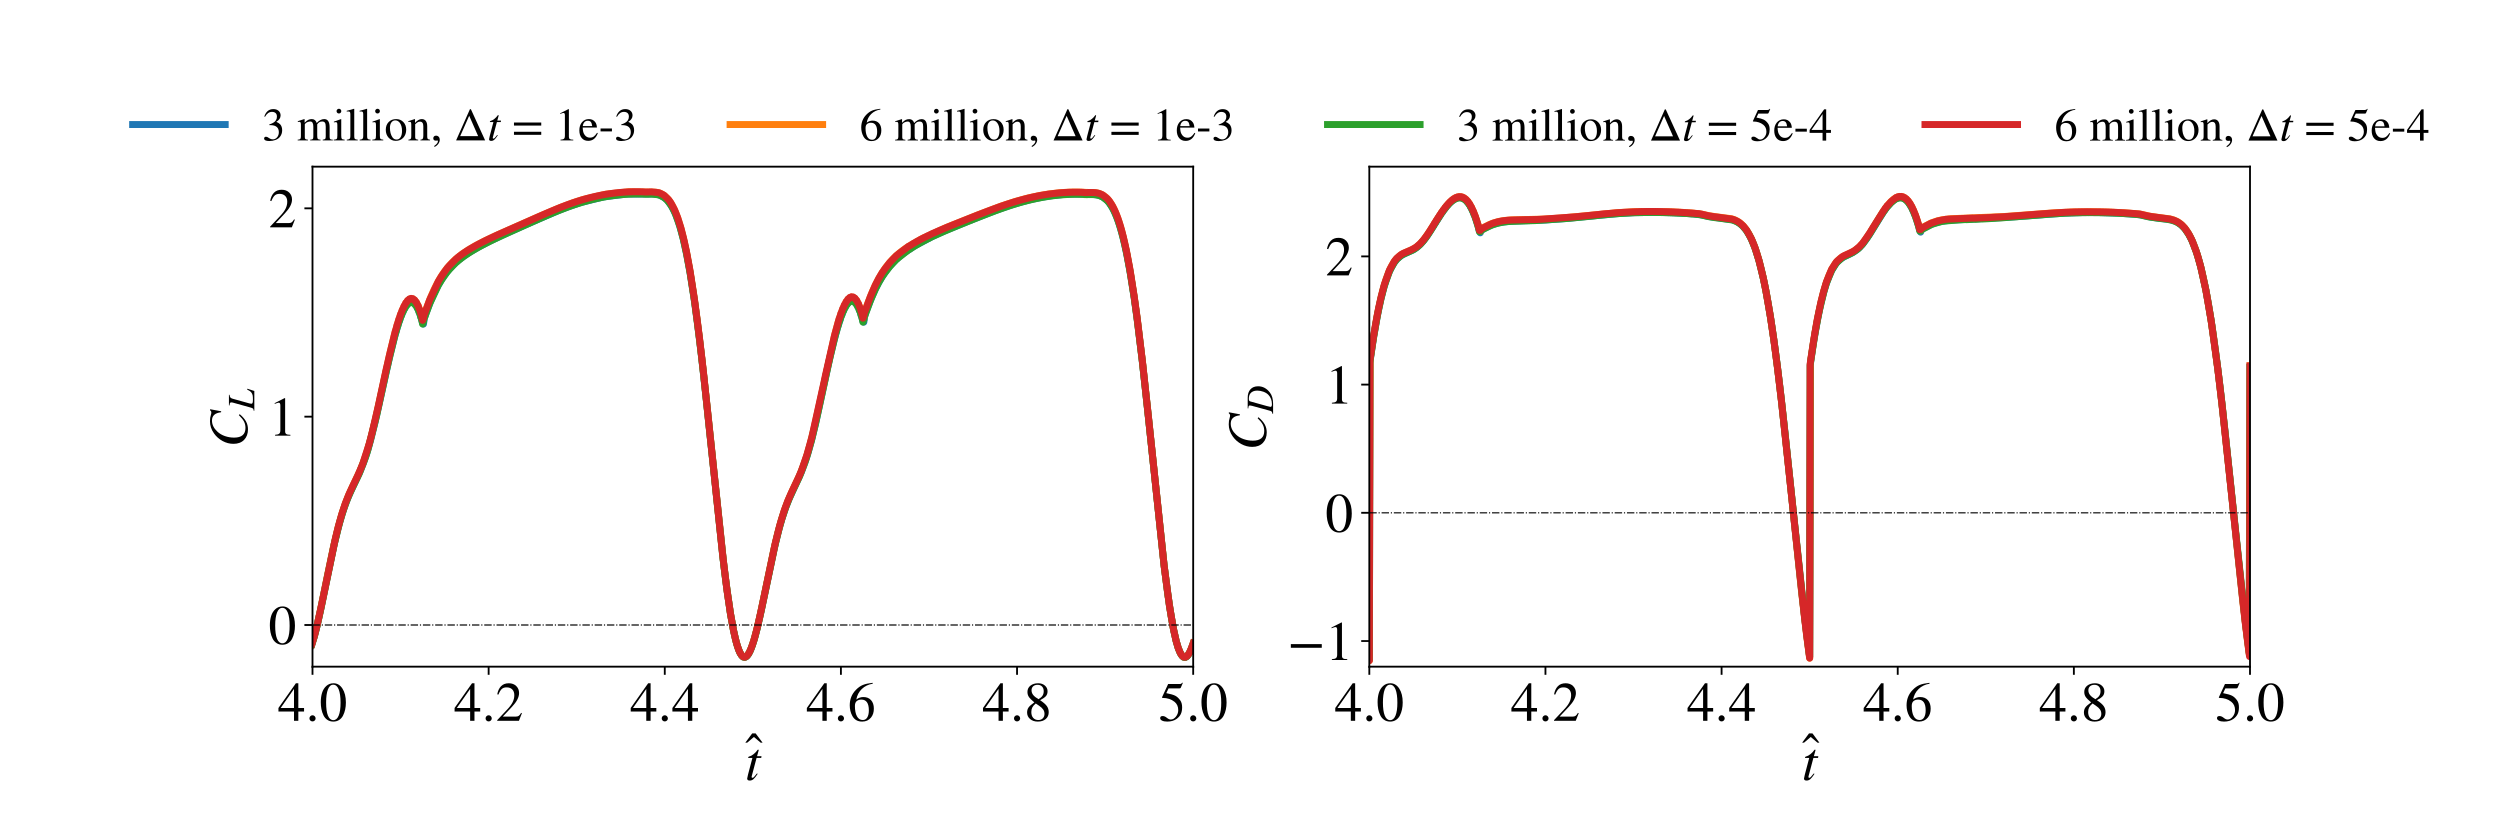 <?xml version="1.0" encoding="utf-8" standalone="no"?>
<!DOCTYPE svg PUBLIC "-//W3C//DTD SVG 1.1//EN"
  "http://www.w3.org/Graphics/SVG/1.1/DTD/svg11.dtd">
<!-- Created with matplotlib (https://matplotlib.org/) -->
<svg height="360pt" version="1.1" viewBox="0 0 1080 360" width="1080pt" xmlns="http://www.w3.org/2000/svg" xmlns:xlink="http://www.w3.org/1999/xlink">
 <defs>
  <style type="text/css">*{stroke-linecap:butt;stroke-linejoin:round;}</style>
 </defs>
 <g id="figure_1">
  <g id="patch_1">
   <path d="M 0 360 
L 1080 360 
L 1080 0 
L 0 0 
z
" style="fill:#ffffff;"/>
  </g>
  <g id="axes_1">
   <g id="patch_2">
    <path d="M 135 288 
L 515.455 288 
L 515.455 72 
L 135 72 
z
" style="fill:#ffffff;"/>
   </g>
   <g id="matplotlib.axis_1">
    <g id="xtick_1">
     <g id="line2d_1">
      <defs>
       <path d="M 0 0 
L 0 3.5 
" id="m03e7811cc4" style="stroke:#000000;stroke-width:0.8;"/>
      </defs>
      <g>
       <use style="fill:#ffffff;stroke:#000000;stroke-width:0.8;" x="135" xlink:href="#m03e7811cc4" y="288"/>
      </g>
     </g>
     <g id="text_1">
      <!-- 4.0 -->
      <g transform="translate(120 311.391)scale(0.24 -0.24)">
       <defs>
        <path d="M 47.297 16.703 
L 37 16.703 
L 37 0 
L 29.203 0 
L 29.203 16.703 
L 1.203 16.703 
L 1.203 23.094 
L 32.594 67.594 
L 37 67.594 
L 37 23.094 
L 47.297 23.094 
z
M 29.203 23.094 
L 29.203 57.406 
L 5.203 23.094 
z
" id="STIXGeneral-Regular-52"/>
        <path d="M 18.094 4.297 
Q 18.094 2.094 16.438 0.5 
Q 14.797 -1.094 12.5 -1.094 
Q 10.203 -1.094 8.594 0.5 
Q 7 2.094 7 4.391 
Q 7 6.703 8.641 8.344 
Q 10.297 10 12.594 10 
Q 14.797 10 16.438 8.297 
Q 18.094 6.594 18.094 4.297 
z
" id="STIXGeneral-Regular-46"/>
        <path d="M 47.594 33 
Q 47.594 26.297 46.297 20.344 
Q 45 14.406 42.453 9.406 
Q 39.906 4.406 35.406 1.5 
Q 30.906 -1.406 25 -1.406 
Q 18.906 -1.406 14.297 1.688 
Q 9.703 4.797 7.203 10 
Q 4.703 15.203 3.547 21.094 
Q 2.406 27 2.406 33.594 
Q 2.406 42.906 4.703 50.344 
Q 7 57.797 12.344 62.688 
Q 17.703 67.594 25.406 67.594 
Q 35.203 67.594 41.391 58 
Q 47.594 48.406 47.594 33 
z
M 38 32.5 
Q 38 48.297 34.641 56.641 
Q 31.297 65 24.797 65 
Q 18.594 65 15.297 56.594 
Q 12 48.203 12 32.906 
Q 12 17.5 15.297 9.344 
Q 18.594 1.203 25 1.203 
Q 31.297 1.203 34.641 9.344 
Q 38 17.5 38 32.5 
z
" id="STIXGeneral-Regular-48"/>
       </defs>
       <use xlink:href="#STIXGeneral-Regular-52"/>
       <use x="50" xlink:href="#STIXGeneral-Regular-46"/>
       <use x="75" xlink:href="#STIXGeneral-Regular-48"/>
      </g>
     </g>
    </g>
    <g id="xtick_2">
     <g id="line2d_2">
      <g>
       <use style="fill:#ffffff;stroke:#000000;stroke-width:0.8;" x="211.091" xlink:href="#m03e7811cc4" y="288"/>
      </g>
     </g>
     <g id="text_2">
      <!-- 4.2 -->
      <g transform="translate(196.091 311.391)scale(0.24 -0.24)">
       <defs>
        <path d="M 47.406 13.703 
L 42 0 
L 2.906 0 
L 2.906 1.203 
L 20.703 20.094 
Q 27.703 27.406 30.703 33.5 
Q 33.703 39.594 33.703 46.094 
Q 33.703 52.797 30 56.5 
Q 26.297 60.203 19.797 60.203 
Q 14.406 60.203 11.25 57.391 
Q 8.094 54.594 5.094 47.203 
L 3 47.703 
Q 4.703 57 9.844 62.297 
Q 15 67.594 23.797 67.594 
Q 32.094 67.594 37.188 62.594 
Q 42.297 57.594 42.297 50 
Q 42.297 38.703 29.5 25.203 
L 13 7.594 
L 36.406 7.594 
Q 39.703 7.594 41.641 8.891 
Q 43.594 10.203 46 14.297 
z
" id="STIXGeneral-Regular-50"/>
       </defs>
       <use xlink:href="#STIXGeneral-Regular-52"/>
       <use x="50" xlink:href="#STIXGeneral-Regular-46"/>
       <use x="75" xlink:href="#STIXGeneral-Regular-50"/>
      </g>
     </g>
    </g>
    <g id="xtick_3">
     <g id="line2d_3">
      <g>
       <use style="fill:#ffffff;stroke:#000000;stroke-width:0.8;" x="287.182" xlink:href="#m03e7811cc4" y="288"/>
      </g>
     </g>
     <g id="text_3">
      <!-- 4.4 -->
      <g transform="translate(272.182 311.391)scale(0.24 -0.24)">
       <use xlink:href="#STIXGeneral-Regular-52"/>
       <use x="50" xlink:href="#STIXGeneral-Regular-46"/>
       <use x="75" xlink:href="#STIXGeneral-Regular-52"/>
      </g>
     </g>
    </g>
    <g id="xtick_4">
     <g id="line2d_4">
      <g>
       <use style="fill:#ffffff;stroke:#000000;stroke-width:0.8;" x="363.273" xlink:href="#m03e7811cc4" y="288"/>
      </g>
     </g>
     <g id="text_4">
      <!-- 4.6 -->
      <g transform="translate(348.273 311.391)scale(0.24 -0.24)">
       <defs>
        <path d="M 44.594 68.406 
L 44.797 66.797 
Q 33 64.906 25.094 57.25 
Q 17.203 49.594 15.203 38.297 
Q 21 42.797 27.906 42.797 
Q 36.703 42.797 41.75 37.188 
Q 46.797 31.594 46.797 21.906 
Q 46.797 12.094 41.703 5.906 
Q 35.797 -1.406 25.797 -1.406 
Q 13.594 -1.406 8.094 8.703 
Q 3.406 17.297 3.406 27.906 
Q 3.406 44.297 14.297 55.5 
Q 20.5 61.906 27.047 64.547 
Q 33.594 67.203 44.594 68.406 
z
M 37.797 18.797 
Q 37.797 38.203 24.297 38.203 
Q 19.297 38.203 16 35.547 
Q 12.703 32.906 12.703 26.594 
Q 12.703 14.906 16.344 8.156 
Q 20 1.406 26.906 1.406 
Q 32.203 1.406 35 6.156 
Q 37.797 10.906 37.797 18.797 
z
" id="STIXGeneral-Regular-54"/>
       </defs>
       <use xlink:href="#STIXGeneral-Regular-52"/>
       <use x="50" xlink:href="#STIXGeneral-Regular-46"/>
       <use x="75" xlink:href="#STIXGeneral-Regular-54"/>
      </g>
     </g>
    </g>
    <g id="xtick_5">
     <g id="line2d_5">
      <g>
       <use style="fill:#ffffff;stroke:#000000;stroke-width:0.8;" x="439.364" xlink:href="#m03e7811cc4" y="288"/>
      </g>
     </g>
     <g id="text_5">
      <!-- 4.8 -->
      <g transform="translate(424.364 311.391)scale(0.24 -0.24)">
       <defs>
        <path d="M 44.5 15.5 
Q 44.5 7.797 39.141 3.188 
Q 33.797 -1.406 24.797 -1.406 
Q 16.406 -1.406 11 3.188 
Q 5.594 7.797 5.594 14.906 
Q 5.594 20.203 8.188 23.953 
Q 10.797 27.703 18.594 33.203 
Q 11.094 39.406 8.641 43.203 
Q 6.203 47 6.203 52 
Q 6.203 59.094 11.641 63.344 
Q 17.094 67.594 25.594 67.594 
Q 32.906 67.594 37.656 63.438 
Q 42.406 59.297 42.406 53.297 
Q 42.406 47.797 39.547 44.5 
Q 36.703 41.203 29 37.094 
Q 38 31.094 41.25 26.391 
Q 44.5 21.703 44.5 15.5 
z
M 35.5 53.297 
Q 35.5 58.5 32.594 61.641 
Q 29.703 64.797 24.594 64.797 
Q 19.5 64.797 16.547 62.141 
Q 13.594 59.5 13.594 54.891 
Q 13.594 50.297 16.547 46.547 
Q 19.5 42.797 26.094 38.906 
Q 31.203 41.906 33.344 45.25 
Q 35.5 48.594 35.5 53.297 
z
M 27.094 27.203 
L 21.203 31.203 
Q 16.797 27.594 15 24.141 
Q 13.203 20.703 13.203 15.797 
Q 13.203 9 16.641 5.203 
Q 20.094 1.406 25.906 1.406 
Q 30.797 1.406 33.844 4.453 
Q 36.906 7.5 36.906 12.406 
Q 36.906 16.906 34.594 20.297 
Q 32.297 23.703 27.094 27.203 
z
" id="STIXGeneral-Regular-56"/>
       </defs>
       <use xlink:href="#STIXGeneral-Regular-52"/>
       <use x="50" xlink:href="#STIXGeneral-Regular-46"/>
       <use x="75" xlink:href="#STIXGeneral-Regular-56"/>
      </g>
     </g>
    </g>
    <g id="xtick_6">
     <g id="line2d_6">
      <g>
       <use style="fill:#ffffff;stroke:#000000;stroke-width:0.8;" x="515.455" xlink:href="#m03e7811cc4" y="288"/>
      </g>
     </g>
     <g id="text_6">
      <!-- 5.0 -->
      <g transform="translate(500.455 311.391)scale(0.24 -0.24)">
       <defs>
        <path d="M 43.797 68.094 
L 40.203 59.594 
Q 39.594 58.297 37.5 58.297 
L 18.094 58.297 
L 14.094 49.797 
Q 25.094 47.703 30 45.25 
Q 34.906 42.797 39.094 37 
Q 42.594 32.203 42.594 24.297 
Q 42.594 17.094 40.25 12.188 
Q 37.906 7.297 32.797 3.5 
Q 26 -1.406 15.797 -1.406 
Q 10.094 -1.406 6.594 0.297 
Q 3.094 2 3.094 4.797 
Q 3.094 8.594 7.594 8.594 
Q 11.203 8.594 15 5.5 
Q 18.906 2.297 22.094 2.297 
Q 27.297 2.297 31.438 7.5 
Q 35.594 12.703 35.594 19.203 
Q 35.594 28.797 28.906 34.203 
Q 20.203 41.203 7.594 41.203 
Q 6.406 41.203 6.406 42 
L 6.5 42.5 
L 17.406 66.203 
L 38.094 66.203 
Q 39.797 66.203 40.75 66.703 
Q 41.703 67.203 42.906 68.797 
z
" id="STIXGeneral-Regular-53"/>
       </defs>
       <use xlink:href="#STIXGeneral-Regular-53"/>
       <use x="50" xlink:href="#STIXGeneral-Regular-46"/>
       <use x="75" xlink:href="#STIXGeneral-Regular-48"/>
      </g>
     </g>
    </g>
    <g id="text_7">
     <!-- $\^t$ -->
     <g transform="translate(321.867 336.991)scale(0.24 -0.24)">
      <defs>
       <path d="M -7.5 50.703 
L -10.906 50.703 
L -23.094 61 
L -35.203 50.703 
L -38.594 50.703 
L -26.203 67.406 
L -20 67.406 
z
" id="STIXGeneral-Regular-770"/>
       <path d="M 29.594 42.797 
L 29.094 39.594 
L 20.703 39.594 
L 12 6.797 
Q 11.797 6 11.797 5.406 
Q 11.797 3.797 13.297 3.797 
Q 14.5 3.797 16.094 5.344 
Q 17.703 6.906 21.406 11.703 
L 22.703 11 
Q 18.094 4 15.141 1.453 
Q 12.203 -1.094 8.406 -1.094 
Q 3.797 -1.094 3.797 2.594 
Q 3.797 3.594 5.406 10 
L 13.203 39.594 
L 5.703 39.594 
L 5.594 40.203 
Q 5.594 42 8.906 42.703 
Q 11.406 43.297 15.5 46.547 
Q 19.594 49.797 22.203 53.703 
Q 22.797 54.594 23.594 54.594 
Q 24.5 54.594 24.5 53.797 
Q 24.5 53.297 24.406 53.094 
L 21.594 42.797 
z
" id="STIXGeneral-Italic-116"/>
      </defs>
      <use transform="translate(39.043 16.594)" xlink:href="#STIXGeneral-Regular-770"/>
      <use transform="translate(0 0.203)" xlink:href="#STIXGeneral-Italic-116"/>
     </g>
    </g>
   </g>
   <g id="matplotlib.axis_2">
    <g id="ytick_1">
     <g id="line2d_7">
      <defs>
       <path d="M 0 0 
L -3.5 0 
" id="m729b5791cc" style="stroke:#000000;stroke-width:0.8;"/>
      </defs>
      <g>
       <use style="fill:#ffffff;stroke:#000000;stroke-width:0.8;" x="135" xlink:href="#m729b5791cc" y="270"/>
      </g>
     </g>
     <g id="text_8">
      <!-- 0 -->
      <g transform="translate(116 278.196)scale(0.24 -0.24)">
       <use xlink:href="#STIXGeneral-Regular-48"/>
      </g>
     </g>
    </g>
    <g id="ytick_2">
     <g id="line2d_8">
      <g>
       <use style="fill:#ffffff;stroke:#000000;stroke-width:0.8;" x="135" xlink:href="#m729b5791cc" y="180"/>
      </g>
     </g>
     <g id="text_9">
      <!-- 1 -->
      <g transform="translate(116 188.196)scale(0.24 -0.24)">
       <defs>
        <path d="M 39.406 0 
L 11.797 0 
L 11.797 1.5 
Q 17.297 1.797 19.297 3.547 
Q 21.297 5.297 21.297 9.5 
L 21.297 54.406 
Q 21.297 59.297 18.297 59.297 
Q 16.906 59.297 13.797 58.094 
L 11.094 57.094 
L 11.094 58.5 
L 29 67.594 
L 29.906 67.297 
L 29.906 7.594 
Q 29.906 4.297 31.906 2.891 
Q 33.906 1.5 39.406 1.5 
z
" id="STIXGeneral-Regular-49"/>
       </defs>
       <use xlink:href="#STIXGeneral-Regular-49"/>
      </g>
     </g>
    </g>
    <g id="ytick_3">
     <g id="line2d_9">
      <g>
       <use style="fill:#ffffff;stroke:#000000;stroke-width:0.8;" x="135" xlink:href="#m729b5791cc" y="90"/>
      </g>
     </g>
     <g id="text_10">
      <!-- 2 -->
      <g transform="translate(116 98.196)scale(0.24 -0.24)">
       <use xlink:href="#STIXGeneral-Regular-50"/>
      </g>
     </g>
    </g>
    <g id="text_11">
     <!-- $C_L$ -->
     <g transform="translate(106.791 193.32)rotate(-90)scale(0.24 -0.24)">
      <defs>
       <path d="M 68.906 66.406 
L 65.203 46.406 
L 63.406 46.703 
Q 61.594 63 48.5 63 
Q 37.594 63 28.594 53.297 
Q 23.297 47.703 20.547 39.703 
Q 17.797 31.703 17.797 23.203 
Q 17.797 2.703 35.297 2.703 
Q 41.5 2.703 46.641 5.297 
Q 51.797 7.906 58.203 14.594 
L 60 13.094 
Q 53.297 5.203 46.844 1.703 
Q 40.406 -1.797 32.703 -1.797 
Q 21 -1.797 13.797 5.141 
Q 6.594 12.094 6.594 24.297 
Q 6.594 34.594 11.688 43.938 
Q 16.797 53.297 25.297 59.297 
Q 35.5 66.594 47.203 66.594 
Q 54.094 66.594 58.906 64.906 
Q 60.906 64.203 63 64.203 
Q 65.703 64.203 66.797 66.406 
z
" id="STIXGeneral-Italic-67"/>
       <path d="M 55.906 18 
L 50.094 0 
L -0.797 0 
L -0.797 1.594 
Q 3.406 2 4.703 3.297 
Q 6 4.594 7.406 9.406 
L 19.594 53.203 
Q 20.703 56.906 20.703 59.406 
Q 20.703 61.594 19.141 62.5 
Q 17.594 63.406 13 63.703 
L 13 65.297 
L 40.297 65.297 
L 40.297 63.703 
Q 35.703 63.406 33.547 61.797 
Q 31.406 60.203 30.203 56 
L 18.203 13.094 
Q 17.203 9.297 17.203 7.703 
Q 17.203 5.406 19.391 4.5 
Q 21.594 3.594 27.703 3.594 
Q 35.406 3.594 38.75 4.297 
Q 42.094 5 45.703 7.406 
Q 49.797 10.094 53.906 18.594 
z
" id="STIXGeneral-Italic-76"/>
      </defs>
      <use transform="translate(0 0.406)" xlink:href="#STIXGeneral-Italic-67"/>
      <use transform="translate(66.7 -12.822)scale(0.7)" xlink:href="#STIXGeneral-Italic-76"/>
     </g>
    </g>
   </g>
   <g id="line2d_10">
    <path clip-path="url(#p9e4c7520d2)" d="M 134.62 278.621 
L 135.761 274.968 
L 136.902 270.557 
L 138.424 263.8 
L 141.468 248.866 
L 144.131 236.189 
L 146.033 228.242 
L 147.555 222.784 
L 149.077 218.157 
L 150.599 214.28 
L 152.501 210.135 
L 155.545 203.703 
L 157.066 199.89 
L 158.588 195.392 
L 160.11 190.107 
L 162.012 182.462 
L 164.675 170.522 
L 168.48 153.404 
L 170.382 145.795 
L 171.904 140.515 
L 173.045 137.152 
L 174.187 134.379 
L 175.328 132.285 
L 176.089 131.305 
L 176.85 130.684 
L 177.611 130.447 
L 178.372 130.611 
L 179.133 131.198 
L 179.894 132.227 
L 180.655 133.716 
L 181.415 135.679 
L 182.176 138.131 
L 182.557 139.573 
L 182.937 139.993 
L 183.318 137.472 
L 184.079 135.189 
L 185.981 130.224 
L 187.503 126.772 
L 189.025 123.752 
L 190.546 121.127 
L 192.068 118.854 
L 193.97 116.436 
L 195.873 114.408 
L 197.775 112.674 
L 200.058 110.887 
L 203.101 108.843 
L 206.906 106.624 
L 211.852 104.069 
L 217.178 101.556 
L 226.69 97.275 
L 240.766 91.161 
L 245.712 89.254 
L 251.039 87.462 
L 260.93 85.041 
L 270.822 83.834 
L 282.236 83.826 
L 283.758 84.002 
L 284.899 84.29 
L 286.421 84.997 
L 287.562 85.853 
L 288.323 86.587 
L 289.465 88.028 
L 290.606 89.904 
L 291.747 92.307 
L 292.889 95.277 
L 294.03 98.894 
L 295.171 103.206 
L 296.693 110.119 
L 298.215 118.417 
L 299.737 128.135 
L 301.259 139.211 
L 303.161 154.808 
L 305.444 175.613 
L 312.672 243.962 
L 314.194 255.89 
L 315.716 266.011 
L 316.857 272.218 
L 317.999 277.166 
L 318.76 279.709 
L 319.52 281.648 
L 320.281 282.982 
L 321.042 283.721 
L 321.423 283.867 
L 321.803 283.873 
L 322.184 283.736 
L 322.945 283.058 
L 323.705 281.868 
L 324.466 280.204 
L 325.608 276.912 
L 326.749 272.811 
L 328.271 266.381 
L 330.554 255.522 
L 334.358 237.387 
L 336.26 229.494 
L 337.782 224.072 
L 339.304 219.476 
L 340.826 215.604 
L 342.728 211.442 
L 346.152 204.007 
L 347.674 199.975 
L 349.196 195.194 
L 350.718 189.621 
L 352.62 181.648 
L 355.283 169.378 
L 358.327 155.339 
L 360.229 147.365 
L 361.751 141.741 
L 363.273 136.996 
L 364.414 134.118 
L 365.555 131.946 
L 366.316 130.91 
L 367.077 130.236 
L 367.838 129.941 
L 368.599 130.051 
L 369.36 130.589 
L 370.121 131.569 
L 370.882 133.01 
L 371.643 134.93 
L 372.404 137.354 
L 372.784 138.769 
L 373.165 139.17 
L 373.545 136.637 
L 373.925 135.272 
L 375.067 132.22 
L 376.589 128.366 
L 378.11 124.973 
L 379.632 122.006 
L 381.154 119.427 
L 382.676 117.187 
L 384.198 115.242 
L 385.72 113.547 
L 387.241 112.049 
L 388.763 110.714 
L 390.665 109.203 
L 395.231 106.175 
L 402.84 102.136 
L 408.166 99.733 
L 418.058 95.652 
L 430.233 90.891 
L 436.7 88.645 
L 441.266 87.27 
L 445.451 86.192 
L 450.397 85.172 
L 454.582 84.522 
L 459.147 84.05 
L 463.713 83.842 
L 467.898 83.893 
L 470.561 83.993 
L 472.844 84.063 
L 474.365 84.312 
L 475.507 84.681 
L 476.648 85.266 
L 477.79 86.123 
L 478.931 87.315 
L 480.072 88.908 
L 481.214 90.973 
L 482.355 93.57 
L 483.496 96.771 
L 484.638 100.63 
L 485.779 105.206 
L 486.92 110.527 
L 488.442 118.842 
L 489.964 128.563 
L 491.486 139.651 
L 493.388 155.264 
L 495.671 176.065 
L 502.9 244.321 
L 504.421 256.205 
L 505.943 266.273 
L 507.085 272.453 
L 508.226 277.345 
L 508.987 279.865 
L 509.748 281.777 
L 510.509 283.08 
L 511.27 283.785 
L 511.65 283.918 
L 512.03 283.909 
L 512.411 283.758 
L 513.172 283.053 
L 513.933 281.835 
L 514.694 280.144 
L 515.455 278.024 
L 515.455 278.024 
" style="fill:none;stroke:#1f77b4;stroke-linecap:square;stroke-width:3;"/>
   </g>
   <g id="line2d_11">
    <path clip-path="url(#p9e4c7520d2)" d="M 134.62 278.466 
L 135.761 274.789 
L 136.902 270.354 
L 138.424 263.571 
L 141.468 248.58 
L 144.131 235.846 
L 146.033 227.862 
L 147.555 222.379 
L 149.077 217.74 
L 150.599 213.851 
L 152.501 209.71 
L 155.545 203.248 
L 157.066 199.395 
L 158.588 194.829 
L 160.11 189.462 
L 162.012 181.731 
L 164.675 169.678 
L 168.48 152.335 
L 170.382 144.61 
L 171.904 139.25 
L 173.045 135.833 
L 174.187 133.013 
L 175.328 130.879 
L 176.089 129.873 
L 176.85 129.227 
L 177.611 128.967 
L 178.372 129.109 
L 179.133 129.676 
L 179.894 130.689 
L 180.655 132.167 
L 181.415 134.118 
L 182.176 136.562 
L 182.557 138.003 
L 182.937 138.416 
L 183.318 135.882 
L 184.079 133.583 
L 185.981 128.591 
L 187.503 125.127 
L 189.025 122.105 
L 190.546 119.486 
L 192.068 117.228 
L 193.59 115.283 
L 195.492 113.216 
L 197.395 111.476 
L 199.677 109.7 
L 202.34 107.924 
L 205.765 105.94 
L 209.569 103.969 
L 214.515 101.629 
L 232.016 93.877 
L 241.908 89.668 
L 247.615 87.544 
L 251.8 86.194 
L 261.691 83.893 
L 271.583 82.835 
L 283.377 83.009 
L 284.899 83.361 
L 286.04 83.859 
L 287.182 84.597 
L 288.323 85.673 
L 289.465 87.126 
L 290.606 89.019 
L 291.747 91.442 
L 292.889 94.434 
L 294.03 98.081 
L 295.171 102.429 
L 296.693 109.393 
L 298.215 117.749 
L 299.737 127.535 
L 301.259 138.687 
L 303.161 154.382 
L 305.444 175.298 
L 312.672 243.897 
L 314.194 255.85 
L 315.716 265.987 
L 316.857 272.196 
L 317.999 277.135 
L 318.76 279.672 
L 319.52 281.604 
L 320.281 282.927 
L 321.042 283.653 
L 321.423 283.792 
L 321.803 283.792 
L 322.184 283.647 
L 322.945 282.952 
L 323.705 281.744 
L 324.466 280.063 
L 325.608 276.745 
L 326.749 272.62 
L 328.271 266.162 
L 330.554 255.264 
L 334.358 237.053 
L 335.88 230.629 
L 337.402 224.981 
L 338.924 220.158 
L 340.445 216.1 
L 342.348 211.814 
L 345.391 205.34 
L 346.913 201.566 
L 348.435 197.089 
L 349.957 191.804 
L 351.479 185.759 
L 353.381 177.324 
L 360.61 144.512 
L 362.131 139.012 
L 363.273 135.496 
L 364.414 132.574 
L 365.555 130.369 
L 366.316 129.313 
L 367.077 128.621 
L 367.838 128.311 
L 368.599 128.406 
L 369.36 128.931 
L 370.121 129.902 
L 370.882 131.336 
L 371.643 133.251 
L 372.404 135.674 
L 372.784 137.091 
L 373.165 137.489 
L 373.545 134.944 
L 373.925 133.574 
L 375.067 130.506 
L 376.589 126.635 
L 378.11 123.233 
L 379.632 120.266 
L 381.154 117.694 
L 382.676 115.47 
L 384.198 113.547 
L 385.72 111.877 
L 387.241 110.415 
L 388.763 109.119 
L 390.285 107.953 
L 392.187 106.616 
L 398.275 103.084 
L 408.927 98.225 
L 422.624 92.737 
L 432.515 89.015 
L 438.603 87.023 
L 443.929 85.568 
L 448.875 84.49 
L 453.06 83.791 
L 458.006 83.232 
L 461.81 83.005 
L 465.615 82.962 
L 468.278 83.057 
L 469.42 83.127 
L 472.844 83.178 
L 474.365 83.424 
L 475.507 83.789 
L 476.648 84.376 
L 477.79 85.238 
L 478.931 86.442 
L 480.072 88.05 
L 481.214 90.136 
L 482.355 92.755 
L 483.496 95.984 
L 484.638 99.876 
L 485.779 104.487 
L 486.92 109.849 
L 488.442 118.227 
L 489.964 128.017 
L 491.486 139.181 
L 493.388 154.895 
L 495.671 175.811 
L 502.9 244.297 
L 504.421 256.2 
L 505.943 266.277 
L 507.085 272.452 
L 508.226 277.333 
L 508.987 279.839 
L 509.748 281.739 
L 510.509 283.026 
L 511.27 283.714 
L 511.65 283.837 
L 512.03 283.817 
L 512.411 283.656 
L 513.172 282.93 
L 513.933 281.69 
L 514.694 279.977 
L 515.455 277.835 
L 515.455 277.835 
" style="fill:none;stroke:#ff7f0e;stroke-linecap:square;stroke-width:3;"/>
   </g>
   <g id="line2d_12">
    <path clip-path="url(#p9e4c7520d2)" d="M 134.81 278.198 
L 135.761 275.099 
L 137.093 269.894 
L 138.805 262.137 
L 144.511 234.59 
L 146.794 225.476 
L 148.506 219.871 
L 150.028 215.725 
L 151.55 212.192 
L 154.023 207.044 
L 155.164 204.633 
L 158.018 197.202 
L 158.969 194.192 
L 162.773 179.199 
L 163.915 173.895 
L 164.485 171.307 
L 166.958 159.949 
L 167.339 158.47 
L 167.909 155.936 
L 170.763 144.315 
L 171.143 143.23 
L 171.524 141.678 
L 171.904 140.709 
L 172.285 139.258 
L 172.665 138.414 
L 173.045 137.082 
L 173.426 136.376 
L 173.806 135.168 
L 173.997 134.978 
L 174.187 134.607 
L 174.567 133.54 
L 174.757 133.432 
L 174.948 133.136 
L 175.328 132.229 
L 175.518 132.205 
L 175.709 131.994 
L 176.089 131.252 
L 176.279 131.321 
L 176.47 131.198 
L 176.85 130.636 
L 177.04 130.799 
L 177.23 130.777 
L 177.421 130.466 
L 177.611 130.399 
L 177.801 130.667 
L 177.991 130.741 
L 178.182 130.533 
L 178.372 130.568 
L 178.752 131.122 
L 178.942 131.015 
L 179.133 131.157 
L 179.513 131.932 
L 179.703 131.933 
L 179.894 132.187 
L 180.274 133.19 
L 180.464 133.309 
L 180.655 133.68 
L 181.035 134.921 
L 181.225 135.154 
L 181.415 135.644 
L 181.796 137.127 
L 181.986 137.487 
L 182.367 139.05 
L 182.557 139.987 
L 182.747 139.326 
L 182.937 139.073 
L 183.127 137.799 
L 183.508 136.94 
L 185.6 131.241 
L 189.405 123.149 
L 190.546 121.281 
L 191.117 120.38 
L 193.21 117.436 
L 193.59 117.035 
L 194.161 116.357 
L 197.014 113.409 
L 197.395 113.138 
L 197.775 112.745 
L 198.155 112.493 
L 198.536 112.115 
L 198.916 111.88 
L 199.297 111.518 
L 199.677 111.298 
L 200.058 110.95 
L 200.438 110.742 
L 200.819 110.407 
L 201.199 110.21 
L 201.58 109.885 
L 201.96 109.698 
L 202.34 109.383 
L 202.721 109.205 
L 203.101 108.898 
L 203.482 108.728 
L 203.862 108.429 
L 204.243 108.266 
L 204.623 107.972 
L 205.004 107.815 
L 205.384 107.529 
L 205.765 107.377 
L 206.145 107.095 
L 206.525 106.949 
L 206.906 106.672 
L 207.286 106.53 
L 207.667 106.257 
L 208.047 106.119 
L 208.428 105.85 
L 208.808 105.715 
L 209.189 105.451 
L 209.569 105.321 
L 209.95 105.058 
L 210.33 104.932 
L 210.71 104.674 
L 211.091 104.55 
L 211.471 104.294 
L 211.852 104.173 
L 212.232 103.92 
L 212.613 103.801 
L 212.993 103.55 
L 213.374 103.434 
L 213.754 103.186 
L 214.135 103.071 
L 214.515 102.824 
L 214.895 102.713 
L 215.276 102.469 
L 215.656 102.358 
L 216.037 102.115 
L 216.417 102.005 
L 216.798 101.763 
L 217.178 101.655 
L 217.559 101.414 
L 217.939 101.307 
L 218.32 101.067 
L 218.7 100.96 
L 219.08 100.72 
L 219.461 100.614 
L 219.841 100.376 
L 220.222 100.27 
L 220.602 100.032 
L 220.983 99.927 
L 221.363 99.689 
L 221.744 99.585 
L 222.124 99.346 
L 222.505 99.242 
L 222.885 99.005 
L 223.265 98.902 
L 223.646 98.663 
L 224.026 98.56 
L 224.407 98.323 
L 224.787 98.218 
L 225.168 97.982 
L 225.548 97.877 
L 225.929 97.639 
L 226.309 97.535 
L 226.69 97.298 
L 227.07 97.194 
L 227.45 96.957 
L 227.831 96.852 
L 228.211 96.615 
L 228.592 96.512 
L 228.972 96.275 
L 229.353 96.17 
L 229.733 95.934 
L 230.114 95.831 
L 230.494 95.594 
L 230.875 95.491 
L 231.255 95.254 
L 231.635 95.152 
L 232.016 94.916 
L 232.396 94.814 
L 232.777 94.579 
L 233.157 94.478 
L 233.538 94.244 
L 233.918 94.143 
L 234.299 93.91 
L 234.679 93.809 
L 235.06 93.578 
L 235.44 93.479 
L 235.82 93.248 
L 236.201 93.151 
L 236.581 92.921 
L 236.962 92.825 
L 237.342 92.598 
L 237.723 92.503 
L 238.103 92.275 
L 238.484 92.182 
L 238.864 91.957 
L 239.245 91.865 
L 239.625 91.642 
L 240.005 91.552 
L 240.386 91.33 
L 240.766 91.242 
L 241.147 91.023 
L 241.527 90.936 
L 241.908 90.717 
L 242.288 90.634 
L 242.669 90.418 
L 243.049 90.337 
L 243.43 90.124 
L 243.81 90.045 
L 244.19 89.834 
L 244.571 89.758 
L 244.951 89.55 
L 245.332 89.476 
L 245.712 89.271 
L 246.093 89.2 
L 246.473 88.998 
L 246.854 88.93 
L 247.234 88.73 
L 247.615 88.665 
L 247.995 88.469 
L 248.375 88.407 
L 248.756 88.214 
L 249.136 88.157 
L 249.517 87.96 
L 249.897 87.919 
L 250.278 87.733 
L 250.658 87.679 
L 251.039 87.498 
L 251.419 87.447 
L 251.8 87.271 
L 252.18 87.224 
L 252.56 87.05 
L 252.941 87.006 
L 253.321 86.836 
L 253.702 86.795 
L 254.082 86.629 
L 254.463 86.592 
L 254.843 86.428 
L 255.224 86.395 
L 255.604 86.235 
L 255.985 86.205 
L 256.365 86.049 
L 256.745 86.023 
L 257.126 85.871 
L 257.506 85.848 
L 257.887 85.699 
L 258.267 85.681 
L 258.648 85.535 
L 259.028 85.52 
L 259.409 85.379 
L 259.789 85.367 
L 260.17 85.228 
L 260.55 85.22 
L 260.93 85.086 
L 261.311 85.082 
L 261.691 84.951 
L 262.072 84.95 
L 262.452 84.824 
L 262.833 84.826 
L 263.213 84.703 
L 263.594 84.709 
L 263.974 84.589 
L 264.355 84.599 
L 264.735 84.483 
L 265.115 84.496 
L 265.496 84.383 
L 265.876 84.4 
L 266.257 84.291 
L 266.637 84.311 
L 267.018 84.206 
L 267.398 84.23 
L 267.779 84.128 
L 268.159 84.155 
L 268.54 84.057 
L 268.92 84.088 
L 269.3 83.993 
L 269.681 84.028 
L 270.061 83.937 
L 270.442 83.975 
L 270.822 83.887 
L 271.203 83.929 
L 271.583 83.845 
L 271.964 83.891 
L 272.344 83.811 
L 272.725 83.861 
L 273.105 83.785 
L 273.485 83.838 
L 273.866 83.766 
L 274.246 83.823 
L 274.627 83.754 
L 275.007 83.815 
L 275.388 83.75 
L 275.768 83.815 
L 276.149 83.754 
L 276.529 83.822 
L 276.91 83.764 
L 277.29 83.839 
L 277.67 83.777 
L 278.051 83.879 
L 278.431 83.838 
L 278.812 83.906 
L 279.382 83.894 
L 280.334 83.892 
L 280.714 83.821 
L 281.095 83.863 
L 281.475 83.833 
L 284.519 84.174 
L 285.089 84.382 
L 285.47 84.559 
L 286.992 85.413 
L 288.323 86.588 
L 290.035 88.937 
L 291.177 91.062 
L 291.938 92.752 
L 293.65 97.611 
L 295.171 103.24 
L 296.503 109.206 
L 298.025 117.318 
L 300.117 130.768 
L 302.21 146.772 
L 303.922 161.493 
L 312.292 240.746 
L 313.433 250.231 
L 315.526 264.963 
L 316.857 272.268 
L 317.618 275.722 
L 318.379 278.575 
L 319.14 280.827 
L 319.711 282.124 
L 320.472 283.314 
L 321.042 283.845 
L 321.803 283.996 
L 322.564 283.589 
L 323.325 282.65 
L 324.086 281.218 
L 325.037 278.794 
L 325.988 275.756 
L 327.32 270.641 
L 329.032 263.004 
L 334.929 235.004 
L 336.641 228.154 
L 337.782 224.136 
L 339.494 219.019 
L 341.016 215.202 
L 342.728 211.464 
L 345.391 205.85 
L 348.055 198.802 
L 348.625 197.038 
L 350.527 190.391 
L 352.24 183.352 
L 353.381 178.109 
L 353.952 175.501 
L 357.376 159.631 
L 358.327 155.43 
L 358.897 152.946 
L 360.99 144.348 
L 361.37 143.214 
L 361.751 141.643 
L 362.131 140.617 
L 362.512 139.15 
L 362.892 138.27 
L 363.273 136.899 
L 363.653 136.177 
L 364.034 134.92 
L 364.414 134.343 
L 364.795 133.237 
L 364.985 133.109 
L 365.175 132.792 
L 365.555 131.873 
L 365.746 131.808 
L 365.936 131.613 
L 366.316 130.828 
L 366.507 130.875 
L 366.697 130.76 
L 367.077 130.158 
L 367.267 130.304 
L 367.458 130.284 
L 367.648 129.947 
L 367.838 129.864 
L 368.028 130.129 
L 368.219 130.19 
L 368.409 129.96 
L 368.599 129.981 
L 368.98 130.534 
L 369.17 130.385 
L 369.36 130.513 
L 369.74 131.268 
L 369.931 131.267 
L 370.121 131.511 
L 370.501 132.465 
L 370.692 132.605 
L 370.882 132.97 
L 371.262 134.172 
L 371.452 134.399 
L 371.643 134.88 
L 372.023 136.351 
L 372.213 136.691 
L 372.594 138.237 
L 372.784 139.159 
L 372.974 138.493 
L 373.165 138.233 
L 373.355 136.957 
L 373.735 136.072 
L 376.018 129.869 
L 378.11 125.013 
L 378.681 123.894 
L 379.632 122.047 
L 380.203 121.077 
L 381.154 119.466 
L 381.535 118.968 
L 382.105 118.107 
L 384.388 115.128 
L 387.241 112.07 
L 387.622 111.813 
L 388.192 111.295 
L 392.568 107.887 
L 392.948 107.725 
L 393.519 107.34 
L 394.66 106.584 
L 395.041 106.389 
L 396.182 105.676 
L 396.562 105.494 
L 397.704 104.815 
L 398.084 104.643 
L 399.226 103.995 
L 399.606 103.833 
L 400.748 103.212 
L 401.128 103.062 
L 402.269 102.451 
L 403.22 101.983 
L 403.601 101.873 
L 403.981 101.627 
L 404.362 101.52 
L 404.742 101.276 
L 405.123 101.173 
L 405.503 100.933 
L 405.884 100.831 
L 406.264 100.593 
L 406.645 100.494 
L 407.025 100.258 
L 407.405 100.162 
L 407.786 99.927 
L 408.166 99.832 
L 408.547 99.601 
L 408.927 99.508 
L 409.308 99.277 
L 409.688 99.186 
L 410.069 98.957 
L 410.449 98.867 
L 410.83 98.638 
L 411.21 98.549 
L 411.59 98.322 
L 411.971 98.234 
L 412.351 98.008 
L 412.732 97.921 
L 413.112 97.695 
L 413.493 97.609 
L 413.873 97.385 
L 414.254 97.299 
L 414.634 97.075 
L 415.015 96.99 
L 415.395 96.766 
L 415.775 96.681 
L 416.156 96.458 
L 416.536 96.374 
L 416.917 96.151 
L 417.297 96.066 
L 417.678 95.843 
L 418.058 95.759 
L 418.439 95.537 
L 418.819 95.452 
L 419.2 95.23 
L 419.58 95.147 
L 419.96 94.925 
L 420.341 94.842 
L 420.721 94.621 
L 421.102 94.538 
L 421.482 94.317 
L 421.863 94.236 
L 422.243 94.015 
L 422.624 93.934 
L 423.004 93.714 
L 423.385 93.634 
L 423.765 93.415 
L 424.145 93.335 
L 424.526 93.117 
L 424.906 93.037 
L 425.287 92.82 
L 425.667 92.741 
L 426.048 92.525 
L 426.428 92.447 
L 426.809 92.231 
L 427.189 92.154 
L 427.57 91.94 
L 427.95 91.864 
L 428.33 91.651 
L 428.711 91.577 
L 429.091 91.365 
L 429.472 91.292 
L 429.852 91.081 
L 430.233 91.009 
L 430.613 90.8 
L 430.994 90.73 
L 431.374 90.522 
L 431.755 90.454 
L 432.135 90.249 
L 432.515 90.183 
L 432.896 89.979 
L 433.276 89.915 
L 433.657 89.713 
L 434.037 89.651 
L 434.418 89.452 
L 434.798 89.392 
L 435.179 89.195 
L 435.559 89.137 
L 435.94 88.942 
L 436.32 88.887 
L 436.7 88.694 
L 437.081 88.642 
L 437.461 88.452 
L 437.842 88.402 
L 438.222 88.216 
L 438.603 88.168 
L 438.983 87.983 
L 439.364 87.938 
L 439.744 87.756 
L 440.125 87.714 
L 440.505 87.535 
L 440.885 87.496 
L 441.266 87.32 
L 441.646 87.284 
L 442.027 87.111 
L 442.407 87.078 
L 442.788 86.908 
L 443.168 86.878 
L 443.549 86.711 
L 443.929 86.684 
L 444.31 86.52 
L 444.69 86.497 
L 445.07 86.336 
L 445.451 86.315 
L 445.831 86.158 
L 446.212 86.141 
L 446.592 85.986 
L 446.973 85.972 
L 447.353 85.821 
L 447.734 85.81 
L 448.114 85.663 
L 448.495 85.655 
L 448.875 85.51 
L 449.255 85.506 
L 449.636 85.364 
L 450.016 85.363 
L 450.397 85.225 
L 450.777 85.228 
L 451.158 85.093 
L 451.538 85.098 
L 451.919 84.967 
L 452.299 84.975 
L 452.68 84.847 
L 453.06 84.859 
L 453.44 84.734 
L 453.821 84.75 
L 454.201 84.628 
L 454.582 84.646 
L 454.962 84.528 
L 455.343 84.55 
L 455.723 84.436 
L 456.104 84.462 
L 456.484 84.35 
L 456.865 84.38 
L 457.245 84.272 
L 457.625 84.305 
L 458.006 84.201 
L 458.386 84.237 
L 458.767 84.137 
L 459.147 84.176 
L 459.528 84.079 
L 459.908 84.123 
L 460.289 84.03 
L 460.669 84.077 
L 461.05 83.988 
L 461.43 84.039 
L 461.81 83.952 
L 462.191 84.007 
L 462.571 83.925 
L 462.952 83.983 
L 463.332 83.904 
L 463.713 83.966 
L 464.093 83.892 
L 464.474 83.957 
L 464.854 83.886 
L 465.235 83.955 
L 465.615 83.888 
L 465.995 83.962 
L 466.376 83.899 
L 466.756 83.977 
L 467.137 83.918 
L 467.517 84 
L 467.898 83.944 
L 468.278 84.052 
L 468.849 84.077 
L 469.8 84.088 
L 470.18 84.02 
L 470.561 84.078 
L 470.941 84.016 
L 471.322 84.072 
L 471.702 84.021 
L 472.083 84.088 
L 472.463 84.051 
L 472.844 84.136 
L 473.224 84.125 
L 473.795 84.217 
L 474.746 84.434 
L 475.887 84.908 
L 476.268 85.061 
L 478.36 86.694 
L 479.311 87.82 
L 480.643 89.899 
L 481.784 92.232 
L 482.926 95.119 
L 484.067 98.638 
L 485.208 102.861 
L 486.54 108.678 
L 488.062 116.634 
L 489.964 128.624 
L 491.105 136.75 
L 493.578 156.978 
L 496.242 181.521 
L 502.9 244.423 
L 505.182 261.593 
L 506.894 271.566 
L 508.036 276.733 
L 508.987 279.987 
L 509.938 282.245 
L 510.699 283.403 
L 511.27 283.912 
L 512.03 284.036 
L 512.791 283.6 
L 513.552 282.633 
L 514.313 281.175 
L 515.264 278.718 
L 515.455 278.151 
L 515.455 278.151 
" style="fill:none;stroke:#2ca02c;stroke-linecap:square;stroke-width:3;"/>
   </g>
   <g id="line2d_13">
    <path clip-path="url(#p9e4c7520d2)" d="M 134.81 278.034 
L 135.951 274.219 
L 137.283 268.87 
L 139.375 259.124 
L 144.892 232.615 
L 146.223 227.219 
L 147.745 221.828 
L 149.267 217.279 
L 150.789 213.459 
L 152.501 209.737 
L 154.593 205.389 
L 156.686 200.466 
L 159.539 191.572 
L 160.681 187.169 
L 163.534 174.993 
L 164.485 170.462 
L 166.958 158.959 
L 167.339 157.456 
L 167.909 154.884 
L 170.763 143.086 
L 171.143 141.982 
L 171.524 140.408 
L 171.904 139.42 
L 172.285 137.953 
L 172.665 137.091 
L 173.045 135.74 
L 173.426 135.019 
L 173.806 133.794 
L 173.997 133.599 
L 174.187 133.22 
L 174.567 132.141 
L 174.757 132.027 
L 174.948 131.719 
L 175.328 130.797 
L 175.518 130.767 
L 175.709 130.551 
L 176.089 129.795 
L 176.279 129.86 
L 176.47 129.731 
L 176.85 129.155 
L 177.04 129.314 
L 177.23 129.286 
L 177.421 128.969 
L 177.611 128.897 
L 177.801 129.16 
L 177.991 129.229 
L 178.182 129.013 
L 178.372 129.043 
L 178.752 129.588 
L 178.942 129.476 
L 179.133 129.613 
L 179.513 130.383 
L 179.703 130.378 
L 179.894 130.629 
L 180.274 131.626 
L 180.464 131.74 
L 180.655 132.108 
L 181.035 133.344 
L 181.225 133.573 
L 181.415 134.061 
L 181.796 135.54 
L 181.986 135.898 
L 182.367 137.459 
L 182.557 138.395 
L 182.747 137.728 
L 182.937 137.472 
L 183.127 136.192 
L 183.508 135.326 
L 185.6 129.594 
L 189.405 121.484 
L 190.546 119.622 
L 191.117 118.726 
L 193.21 115.808 
L 193.59 115.414 
L 194.161 114.745 
L 197.014 111.857 
L 197.395 111.595 
L 197.775 111.211 
L 198.155 110.968 
L 198.536 110.6 
L 198.916 110.375 
L 199.297 110.022 
L 199.677 109.811 
L 200.058 109.473 
L 200.438 109.274 
L 200.819 108.948 
L 201.199 108.761 
L 201.58 108.445 
L 201.96 108.268 
L 202.34 107.961 
L 202.721 107.792 
L 203.101 107.494 
L 203.482 107.332 
L 203.862 107.041 
L 204.243 106.888 
L 204.623 106.603 
L 205.004 106.454 
L 205.384 106.176 
L 205.765 106.033 
L 206.145 105.759 
L 206.525 105.621 
L 206.906 105.351 
L 207.286 105.218 
L 207.667 104.953 
L 208.047 104.823 
L 208.428 104.562 
L 208.808 104.436 
L 209.189 104.179 
L 209.569 104.056 
L 209.95 103.802 
L 210.33 103.682 
L 210.71 103.43 
L 211.091 103.313 
L 211.471 103.064 
L 211.852 102.949 
L 212.232 102.702 
L 212.613 102.59 
L 212.993 102.345 
L 213.374 102.235 
L 213.754 101.993 
L 214.135 101.885 
L 214.515 101.645 
L 214.895 101.538 
L 215.276 101.299 
L 215.656 101.194 
L 216.037 100.956 
L 216.417 100.852 
L 216.798 100.615 
L 217.178 100.512 
L 217.559 100.276 
L 217.939 100.174 
L 218.32 99.938 
L 218.7 99.836 
L 219.08 99.601 
L 219.461 99.499 
L 219.841 99.263 
L 220.222 99.162 
L 220.602 98.928 
L 220.983 98.827 
L 221.363 98.592 
L 221.744 98.491 
L 222.124 98.258 
L 222.505 98.157 
L 222.885 97.922 
L 223.265 97.822 
L 223.646 97.588 
L 224.026 97.487 
L 224.407 97.252 
L 224.787 97.151 
L 225.168 96.917 
L 225.548 96.816 
L 225.929 96.581 
L 226.309 96.479 
L 226.69 96.244 
L 227.07 96.142 
L 227.45 95.907 
L 227.831 95.805 
L 228.211 95.569 
L 228.592 95.466 
L 228.972 95.231 
L 229.353 95.128 
L 229.733 94.893 
L 230.114 94.79 
L 230.494 94.555 
L 230.875 94.452 
L 231.255 94.217 
L 231.635 94.115 
L 232.016 93.88 
L 232.396 93.778 
L 232.777 93.543 
L 233.157 93.442 
L 233.538 93.207 
L 233.918 93.106 
L 234.299 92.872 
L 234.679 92.772 
L 235.06 92.54 
L 235.44 92.441 
L 235.82 92.209 
L 236.201 92.111 
L 236.581 91.881 
L 236.962 91.784 
L 237.342 91.555 
L 237.723 91.459 
L 238.103 91.231 
L 238.484 91.137 
L 238.864 90.911 
L 239.245 90.818 
L 239.625 90.593 
L 240.005 90.503 
L 240.386 90.28 
L 240.766 90.191 
L 241.147 89.97 
L 241.527 89.884 
L 241.908 89.665 
L 242.288 89.581 
L 242.669 89.364 
L 243.049 89.283 
L 243.43 89.069 
L 243.81 88.989 
L 244.19 88.778 
L 244.571 88.701 
L 244.951 88.493 
L 245.332 88.419 
L 245.712 88.213 
L 246.093 88.142 
L 246.473 87.939 
L 246.854 87.871 
L 247.234 87.671 
L 247.615 87.606 
L 247.995 87.41 
L 248.375 87.348 
L 248.756 87.155 
L 249.136 87.097 
L 249.517 86.901 
L 249.897 86.859 
L 250.278 86.673 
L 250.658 86.618 
L 251.039 86.438 
L 251.419 86.387 
L 251.8 86.211 
L 252.18 86.164 
L 252.56 85.991 
L 252.941 85.947 
L 253.321 85.777 
L 253.702 85.737 
L 254.082 85.571 
L 254.463 85.536 
L 254.843 85.373 
L 255.224 85.34 
L 255.604 85.182 
L 255.985 85.153 
L 256.365 84.998 
L 256.745 84.973 
L 257.126 84.822 
L 257.506 84.801 
L 257.887 84.654 
L 258.267 84.636 
L 258.648 84.492 
L 259.028 84.478 
L 259.409 84.338 
L 259.789 84.328 
L 260.17 84.191 
L 260.55 84.184 
L 260.93 84.052 
L 261.311 84.05 
L 261.691 83.92 
L 262.072 83.921 
L 262.452 83.796 
L 262.833 83.8 
L 263.213 83.678 
L 263.594 83.687 
L 263.974 83.569 
L 264.355 83.58 
L 264.735 83.466 
L 265.115 83.481 
L 265.496 83.37 
L 265.876 83.389 
L 266.257 83.283 
L 266.637 83.305 
L 267.018 83.202 
L 267.398 83.228 
L 267.779 83.129 
L 268.159 83.159 
L 268.54 83.062 
L 268.92 83.096 
L 269.3 83.004 
L 269.681 83.041 
L 270.061 82.953 
L 270.442 82.994 
L 270.822 82.909 
L 271.203 82.954 
L 271.583 82.873 
L 271.964 82.921 
L 272.344 82.843 
L 272.725 82.895 
L 273.105 82.821 
L 273.485 82.877 
L 273.866 82.807 
L 274.246 82.867 
L 274.627 82.801 
L 275.007 82.864 
L 275.388 82.801 
L 275.768 82.869 
L 276.149 82.81 
L 276.529 82.881 
L 276.91 82.826 
L 277.29 82.903 
L 277.67 82.844 
L 278.051 82.945 
L 278.431 82.902 
L 278.812 82.97 
L 279.382 82.957 
L 280.334 82.954 
L 280.714 82.882 
L 281.095 82.925 
L 281.475 82.894 
L 284.519 83.233 
L 285.089 83.441 
L 285.47 83.618 
L 286.801 84.308 
L 288.894 86.334 
L 289.845 87.695 
L 291.367 90.565 
L 292.698 93.897 
L 294.22 98.773 
L 295.552 104.059 
L 296.503 108.466 
L 298.025 116.634 
L 300.117 130.177 
L 302.21 146.288 
L 303.922 161.099 
L 312.102 239.038 
L 314.004 254.548 
L 315.526 264.937 
L 316.857 272.244 
L 317.618 275.692 
L 318.379 278.536 
L 319.14 280.781 
L 319.711 282.071 
L 320.472 283.251 
L 321.042 283.772 
L 321.803 283.91 
L 322.564 283.486 
L 323.325 282.53 
L 324.086 281.08 
L 325.037 278.633 
L 325.988 275.574 
L 327.32 270.432 
L 329.032 262.767 
L 334.929 234.651 
L 336.831 227.036 
L 338.733 220.767 
L 340.255 216.61 
L 341.777 213.07 
L 344.25 207.839 
L 345.011 206.19 
L 346.152 203.556 
L 348.625 196.413 
L 350.718 188.879 
L 356.044 164.758 
L 356.615 162.035 
L 360.419 145.334 
L 362.512 137.646 
L 362.892 136.75 
L 363.273 135.363 
L 363.653 134.628 
L 364.034 133.357 
L 364.414 132.769 
L 364.795 131.651 
L 364.985 131.518 
L 365.175 131.196 
L 365.555 130.266 
L 365.746 130.197 
L 365.936 129.997 
L 366.316 129.202 
L 366.507 129.246 
L 366.697 129.126 
L 367.077 128.512 
L 367.267 128.656 
L 367.458 128.637 
L 367.648 128.295 
L 367.838 128.209 
L 368.028 128.47 
L 368.219 128.528 
L 368.409 128.294 
L 368.599 128.313 
L 368.98 128.859 
L 369.17 128.707 
L 369.36 128.833 
L 369.74 129.584 
L 369.931 129.581 
L 370.121 129.823 
L 370.501 130.774 
L 370.692 130.912 
L 370.882 131.275 
L 371.262 132.475 
L 371.452 132.701 
L 371.643 133.181 
L 372.023 134.653 
L 372.213 134.991 
L 372.594 136.538 
L 372.784 137.461 
L 372.974 136.79 
L 373.165 136.528 
L 373.355 135.245 
L 373.735 134.356 
L 376.018 128.122 
L 378.11 123.251 
L 378.681 122.132 
L 379.632 120.285 
L 380.203 119.317 
L 381.154 117.712 
L 381.535 117.218 
L 382.105 116.362 
L 384.388 113.416 
L 387.241 110.416 
L 387.622 110.169 
L 388.192 109.664 
L 392.568 106.37 
L 392.948 106.218 
L 393.519 105.846 
L 394.66 105.118 
L 395.041 104.932 
L 396.182 104.245 
L 396.562 104.072 
L 397.704 103.418 
L 398.084 103.255 
L 399.226 102.631 
L 399.606 102.478 
L 400.748 101.88 
L 401.128 101.738 
L 402.269 101.148 
L 403.22 100.699 
L 403.601 100.596 
L 403.981 100.356 
L 404.362 100.256 
L 404.742 100.019 
L 405.123 99.921 
L 405.503 99.686 
L 405.884 99.59 
L 406.264 99.357 
L 406.645 99.265 
L 407.025 99.034 
L 407.405 98.942 
L 407.786 98.713 
L 408.166 98.623 
L 408.547 98.396 
L 408.927 98.308 
L 409.308 98.081 
L 409.688 97.994 
L 410.069 97.769 
L 410.449 97.683 
L 410.83 97.46 
L 411.21 97.375 
L 411.59 97.152 
L 411.971 97.068 
L 412.351 96.846 
L 412.732 96.763 
L 413.112 96.54 
L 413.493 96.458 
L 413.873 96.236 
L 414.254 96.153 
L 414.634 95.932 
L 415.015 95.85 
L 415.395 95.629 
L 415.775 95.547 
L 416.156 95.327 
L 416.536 95.245 
L 416.917 95.024 
L 417.297 94.942 
L 417.678 94.722 
L 418.058 94.641 
L 418.439 94.421 
L 418.819 94.34 
L 419.2 94.12 
L 419.58 94.038 
L 419.96 93.819 
L 420.341 93.738 
L 420.721 93.518 
L 421.102 93.438 
L 421.482 93.218 
L 421.863 93.138 
L 422.243 92.919 
L 422.624 92.84 
L 423.004 92.622 
L 423.385 92.543 
L 423.765 92.325 
L 424.145 92.246 
L 424.526 92.029 
L 424.906 91.952 
L 425.287 91.736 
L 425.667 91.658 
L 426.048 91.443 
L 426.428 91.367 
L 426.809 91.152 
L 427.189 91.077 
L 427.57 90.863 
L 427.95 90.79 
L 428.33 90.578 
L 428.711 90.505 
L 429.091 90.294 
L 429.472 90.222 
L 429.852 90.013 
L 430.233 89.943 
L 430.613 89.735 
L 430.994 89.667 
L 431.374 89.461 
L 431.755 89.395 
L 432.135 89.19 
L 432.515 89.126 
L 432.896 88.923 
L 433.276 88.86 
L 433.657 88.66 
L 434.037 88.6 
L 434.418 88.402 
L 434.798 88.343 
L 435.179 88.147 
L 435.559 88.091 
L 435.94 87.898 
L 436.32 87.844 
L 436.7 87.654 
L 437.081 87.603 
L 437.461 87.415 
L 437.842 87.366 
L 438.222 87.181 
L 438.603 87.136 
L 438.983 86.953 
L 439.364 86.91 
L 439.744 86.731 
L 440.125 86.691 
L 440.505 86.513 
L 440.885 86.477 
L 441.266 86.303 
L 441.646 86.269 
L 442.027 86.098 
L 442.407 86.067 
L 442.788 85.899 
L 443.168 85.872 
L 443.549 85.707 
L 443.929 85.682 
L 444.31 85.52 
L 444.69 85.499 
L 445.07 85.34 
L 445.451 85.321 
L 445.831 85.166 
L 446.212 85.151 
L 446.592 84.999 
L 446.973 84.986 
L 447.353 84.838 
L 447.734 84.829 
L 448.114 84.683 
L 448.495 84.677 
L 448.875 84.534 
L 449.255 84.532 
L 449.636 84.393 
L 450.016 84.394 
L 450.397 84.258 
L 450.777 84.262 
L 451.158 84.13 
L 451.538 84.138 
L 451.919 84.008 
L 452.299 84.019 
L 452.68 83.893 
L 453.06 83.908 
L 453.44 83.785 
L 453.821 83.803 
L 454.201 83.683 
L 454.582 83.704 
L 454.962 83.589 
L 455.343 83.614 
L 455.723 83.501 
L 456.104 83.529 
L 456.484 83.42 
L 456.865 83.451 
L 457.245 83.345 
L 457.625 83.38 
L 458.006 83.278 
L 458.386 83.316 
L 458.767 83.218 
L 459.147 83.26 
L 459.528 83.165 
L 459.908 83.21 
L 460.289 83.119 
L 460.669 83.168 
L 461.05 83.08 
L 461.43 83.134 
L 461.81 83.049 
L 462.191 83.106 
L 462.571 83.026 
L 462.952 83.086 
L 463.332 83.009 
L 463.713 83.073 
L 464.093 83.001 
L 464.474 83.069 
L 464.854 83 
L 465.235 83.071 
L 465.615 83.006 
L 465.995 83.082 
L 466.376 83.02 
L 466.756 83.1 
L 467.137 83.042 
L 467.517 83.126 
L 467.898 83.071 
L 468.278 83.178 
L 468.849 83.2 
L 469.8 83.205 
L 470.18 83.136 
L 470.561 83.194 
L 470.941 83.13 
L 471.322 83.186 
L 471.702 83.133 
L 472.083 83.199 
L 472.463 83.16 
L 472.844 83.245 
L 473.224 83.232 
L 473.795 83.323 
L 474.746 83.537 
L 475.887 84.011 
L 476.268 84.165 
L 478.36 85.812 
L 479.311 86.948 
L 480.643 89.048 
L 481.784 91.402 
L 482.926 94.314 
L 484.067 97.863 
L 485.208 102.12 
L 486.54 107.98 
L 488.062 115.996 
L 489.964 128.069 
L 491.105 136.25 
L 493.578 156.612 
L 496.242 181.286 
L 502.9 244.397 
L 505.182 261.594 
L 506.894 271.564 
L 508.036 276.718 
L 508.987 279.957 
L 509.938 282.198 
L 510.699 283.341 
L 511.27 283.834 
L 512.03 283.939 
L 512.791 283.483 
L 513.552 282.494 
L 514.313 281.013 
L 515.264 278.529 
L 515.455 277.957 
L 515.455 277.957 
" style="fill:none;stroke:#d62728;stroke-linecap:square;stroke-width:3;"/>
   </g>
   <g id="line2d_14">
    <path clip-path="url(#p9e4c7520d2)" d="M 135 270 
L 515.455 270 
" style="fill:none;stroke:#000000;stroke-dasharray:3.2,0.8,0.5,0.8;stroke-dashoffset:0;stroke-width:0.5;"/>
   </g>
   <g id="line2d_15">
    <path clip-path="url(#p9e4c7520d2)" style="fill:none;stroke:#000000;stroke-linecap:square;stroke-width:0.5;"/>
   </g>
   <g id="patch_3">
    <path d="M 135 288 
L 135 72 
" style="fill:none;stroke:#000000;stroke-linecap:square;stroke-linejoin:miter;stroke-width:0.8;"/>
   </g>
   <g id="patch_4">
    <path d="M 515.455 288 
L 515.455 72 
" style="fill:none;stroke:#000000;stroke-linecap:square;stroke-linejoin:miter;stroke-width:0.8;"/>
   </g>
   <g id="patch_5">
    <path d="M 135 288 
L 515.455 288 
" style="fill:none;stroke:#000000;stroke-linecap:square;stroke-linejoin:miter;stroke-width:0.8;"/>
   </g>
   <g id="patch_6">
    <path d="M 135 72 
L 515.455 72 
" style="fill:none;stroke:#000000;stroke-linecap:square;stroke-linejoin:miter;stroke-width:0.8;"/>
   </g>
   <g id="legend_1">
    <g id="line2d_16">
     <path d="M 57.299 53.79 
L 97.283 53.79 
" style="fill:none;stroke:#1f77b4;stroke-linecap:square;stroke-width:3;"/>
    </g>
    <g id="line2d_17"/>
    <g id="text_12">
     <!-- 3 million, $\Delta t$ = 1e-3 -->
     <g transform="translate(113.276 60.787)scale(0.2 -0.2)">
      <defs>
       <path d="M 6.094 51 
L 4.5 51.406 
Q 6.797 58.906 11.688 63.25 
Q 16.594 67.594 24.094 67.594 
Q 31.094 67.594 35.391 63.797 
Q 39.703 60 39.703 53.906 
Q 39.703 45.703 30.406 40.094 
Q 35.906 37.703 38.703 34.797 
Q 43.094 29.906 43.094 21.906 
Q 43.094 13.906 38.5 7.906 
Q 35.094 3.297 28.75 0.938 
Q 22.406 -1.406 15.297 -1.406 
Q 4.094 -1.406 4.094 4.297 
Q 4.094 5.906 5.297 6.906 
Q 6.5 7.906 8.203 7.906 
Q 10.703 7.906 14.297 5.297 
Q 18.703 2.203 22.906 2.203 
Q 28.406 2.203 32.156 6.641 
Q 35.906 11.094 35.906 17.5 
Q 35.906 29 25.5 32 
Q 22.406 33 15.297 33 
L 15.297 34.406 
Q 20.906 36.297 23.703 38 
Q 31.797 42.594 31.797 51.406 
Q 31.797 56.406 28.938 59 
Q 26.094 61.594 21 61.594 
Q 12 61.594 6.094 51 
z
" id="STIXGeneral-Regular-51"/>
       <path id="STIXGeneral-Regular-32"/>
       <path d="M 77.5 0 
L 55.703 0 
L 55.703 1.5 
Q 59.906 1.906 61.047 3.25 
Q 62.203 4.594 62.203 9 
L 62.203 29.594 
Q 62.203 35.594 60.453 38.188 
Q 58.703 40.797 54.5 40.797 
Q 51 40.797 48.547 39.391 
Q 46.094 38 43.797 34.703 
L 43.797 9.5 
Q 43.797 4.703 45.25 3.141 
Q 46.703 1.594 51 1.5 
L 51 0 
L 28.594 0 
L 28.594 1.5 
Q 33 1.797 34.203 2.938 
Q 35.406 4.094 35.406 8.594 
L 35.406 29.703 
Q 35.406 40.797 28.906 40.797 
Q 26.094 40.797 22.938 39.547 
Q 19.797 38.297 18.297 36.5 
Q 17 35 17 34.797 
L 17 7 
Q 17 3.797 18.391 2.75 
Q 19.797 1.703 23.797 1.5 
L 23.797 0 
L 1.594 0 
L 1.594 1.5 
Q 5.797 1.594 7.188 3.047 
Q 8.594 4.5 8.594 8.797 
L 8.594 33.594 
Q 8.594 37.297 7.797 38.75 
Q 7 40.203 5.094 40.203 
Q 3.594 40.203 1.906 39.797 
L 1.906 41.5 
Q 8.703 43.406 15.797 46 
L 16.594 45.703 
L 16.594 38.297 
L 16.797 38.297 
Q 21.297 43 24.75 44.5 
Q 28.203 46 32.094 46 
Q 40 46 42.703 37.594 
Q 50.5 46 59 46 
Q 70.594 46 70.594 28 
L 70.594 7.703 
Q 70.594 4.406 71.594 3.156 
Q 72.594 1.906 74.906 1.703 
L 77.5 1.5 
z
" id="STIXGeneral-Regular-109"/>
       <path d="M 18 63.203 
Q 18 61 16.5 59.547 
Q 15 58.094 12.797 58.094 
Q 10.703 58.094 9.25 59.547 
Q 7.797 61 7.797 63.203 
Q 7.797 65.297 9.297 66.797 
Q 10.797 68.297 12.906 68.297 
Q 15.094 68.297 16.547 66.797 
Q 18 65.297 18 63.203 
z
M 25.297 0 
L 1.594 0 
L 1.594 1.5 
Q 6.797 1.797 8.141 3.297 
Q 9.5 4.797 9.5 10.406 
L 9.5 33.094 
Q 9.5 36.594 8.797 38 
Q 8.094 39.406 6.203 39.406 
Q 3.797 39.406 2 38.906 
L 2 40.5 
L 17.5 46 
L 17.906 45.594 
L 17.906 10.5 
Q 17.906 4.906 19.156 3.406 
Q 20.406 1.906 25.297 1.5 
z
" id="STIXGeneral-Regular-105"/>
       <path d="M 25.703 0 
L 2.094 0 
L 2.094 1.5 
Q 6.797 1.906 8.297 3.453 
Q 9.797 5 9.797 9.203 
L 9.797 56.094 
Q 9.797 59.703 8.891 61.094 
Q 8 62.5 5.594 62.5 
Q 3.5 62.5 1.906 62.297 
L 1.906 63.906 
Q 11.406 66.203 17.703 68.297 
L 18.203 67.906 
L 18.203 8.703 
Q 18.203 4.5 19.594 3.141 
Q 21 1.797 25.703 1.5 
z
" id="STIXGeneral-Regular-108"/>
       <path d="M 47 23.094 
Q 47 12.594 40.75 5.797 
Q 34.5 -1 24.5 -1 
Q 15.297 -1 9.094 5.75 
Q 2.906 12.5 2.906 22.797 
Q 2.906 33.203 9.094 39.594 
Q 15.297 46 25.406 46 
Q 34.703 46 40.844 39.641 
Q 47 33.297 47 23.094 
z
M 38 20.406 
Q 38 31.797 33 38.203 
Q 29 43.203 23.5 43.203 
Q 18.297 43.203 15.094 38.953 
Q 11.906 34.703 11.906 27.297 
Q 11.906 14.5 17.203 6.797 
Q 20.594 1.797 26.203 1.797 
Q 31.703 1.797 34.844 6.75 
Q 38 11.703 38 20.406 
z
" id="STIXGeneral-Regular-111"/>
       <path d="M 48.5 0 
L 27.703 0 
L 27.797 1.5 
Q 31.5 1.797 32.75 3.641 
Q 34 5.5 34 10.5 
L 34 30.406 
Q 34 40.5 26.703 40.5 
Q 24.203 40.5 22 39.297 
Q 19.797 38.094 16.406 34.797 
L 16.406 7.203 
Q 16.406 4.203 17.75 3 
Q 19.094 1.797 22.906 1.5 
L 22.906 0 
L 1.797 0 
L 1.797 1.5 
Q 5.594 1.797 6.797 3.344 
Q 8 4.906 8 9.406 
L 8 33.703 
Q 8 37.406 7.297 38.797 
Q 6.594 40.203 4.5 40.203 
Q 2.5 40.203 1.594 39.797 
L 1.594 41.5 
Q 8.594 43.5 15.297 46 
L 16.094 45.703 
L 16.094 37.906 
L 16.203 37.906 
Q 23.297 46 30.594 46 
Q 36.297 46 39.344 42 
Q 42.406 38 42.406 30.594 
L 42.406 8.5 
Q 42.406 4.5 43.594 3.203 
Q 44.797 1.906 48.5 1.5 
z
" id="STIXGeneral-Regular-110"/>
       <path d="M 8.297 -14.094 
L 7.297 -12.203 
Q 15.594 -6.594 15.594 -1.5 
Q 15.594 -0.203 14.203 -0.203 
Q 13.797 -0.203 12.844 -0.391 
Q 11.906 -0.594 11.297 -0.594 
Q 5.5 -0.594 5.5 4.5 
Q 5.5 7.094 7.141 8.641 
Q 8.797 10.203 11.5 10.203 
Q 14.906 10.203 17.203 7.75 
Q 19.5 5.297 19.5 1.5 
Q 19.5 -3.094 16.453 -7.391 
Q 13.406 -11.703 8.297 -14.094 
z
" id="STIXGeneral-Regular-44"/>
       <path d="M 67.5 0 
L 4.797 0 
L 34.703 67.406 
L 36.703 67.406 
z
M 52.406 9.203 
L 33.094 53.203 
L 13.594 9.203 
z
" id="STIXGeneral-Regular-916"/>
       <path d="M 63.703 32 
L 4.797 32 
L 4.797 38.594 
L 63.703 38.594 
z
M 63.703 12 
L 4.797 12 
L 4.797 18.594 
L 63.703 18.594 
z
" id="STIXGeneral-Regular-61"/>
       <path d="M 40.797 16.406 
L 42.406 15.703 
Q 36.406 -1 21.5 -1 
Q 12.703 -1 7.594 5.141 
Q 2.5 11.297 2.5 21.703 
Q 2.5 32.406 8.203 39.203 
Q 13.906 46 23.203 46 
Q 32.203 46 37.094 39.094 
Q 40 35.094 40.5 27.703 
L 9.703 27.703 
Q 10.094 21.406 10.938 18.094 
Q 11.797 14.797 14.297 11.406 
Q 18.5 5.906 25.406 5.906 
Q 30.297 5.906 33.641 8.297 
Q 37 10.703 40.797 16.406 
z
M 9.906 30.906 
L 30.297 30.906 
Q 29.406 37.203 27.344 39.797 
Q 25.297 42.406 20.5 42.406 
Q 16.297 42.406 13.5 39.453 
Q 10.703 36.5 9.906 30.906 
z
" id="STIXGeneral-Regular-101"/>
       <path d="M 28.5 19.406 
L 3.906 19.406 
L 3.906 25.703 
L 28.5 25.703 
z
" id="STIXGeneral-Regular-45"/>
      </defs>
      <use transform="translate(0 0.703)" xlink:href="#STIXGeneral-Regular-51"/>
      <use transform="translate(50 0.703)" xlink:href="#STIXGeneral-Regular-32"/>
      <use transform="translate(75 0.703)" xlink:href="#STIXGeneral-Regular-109"/>
      <use transform="translate(152.8 0.703)" xlink:href="#STIXGeneral-Regular-105"/>
      <use transform="translate(180.6 0.703)" xlink:href="#STIXGeneral-Regular-108"/>
      <use transform="translate(208.4 0.703)" xlink:href="#STIXGeneral-Regular-108"/>
      <use transform="translate(236.2 0.703)" xlink:href="#STIXGeneral-Regular-105"/>
      <use transform="translate(264 0.703)" xlink:href="#STIXGeneral-Regular-111"/>
      <use transform="translate(314 0.703)" xlink:href="#STIXGeneral-Regular-110"/>
      <use transform="translate(364 0.703)" xlink:href="#STIXGeneral-Regular-44"/>
      <use transform="translate(389 0.703)" xlink:href="#STIXGeneral-Regular-32"/>
      <use transform="translate(414 0.703)" xlink:href="#STIXGeneral-Regular-916"/>
      <use transform="translate(486.2 0.703)" xlink:href="#STIXGeneral-Italic-116"/>
      <use transform="translate(514 0.703)" xlink:href="#STIXGeneral-Regular-32"/>
      <use transform="translate(539 0.703)" xlink:href="#STIXGeneral-Regular-61"/>
      <use transform="translate(607.5 0.703)" xlink:href="#STIXGeneral-Regular-32"/>
      <use transform="translate(632.5 0.703)" xlink:href="#STIXGeneral-Regular-49"/>
      <use transform="translate(682.5 0.703)" xlink:href="#STIXGeneral-Regular-101"/>
      <use transform="translate(726.9 0.703)" xlink:href="#STIXGeneral-Regular-45"/>
      <use transform="translate(760.2 0.703)" xlink:href="#STIXGeneral-Regular-51"/>
     </g>
    </g>
    <g id="line2d_18">
     <path d="M 315.395 53.79 
L 355.379 53.79 
" style="fill:none;stroke:#ff7f0e;stroke-linecap:square;stroke-width:3;"/>
    </g>
    <g id="line2d_19"/>
    <g id="text_13">
     <!-- 6 million, $\Delta t$ = 1e-3 -->
     <g transform="translate(371.373 60.787)scale(0.2 -0.2)">
      <use transform="translate(0 0.594)" xlink:href="#STIXGeneral-Regular-54"/>
      <use transform="translate(50 0.594)" xlink:href="#STIXGeneral-Regular-32"/>
      <use transform="translate(75 0.594)" xlink:href="#STIXGeneral-Regular-109"/>
      <use transform="translate(152.8 0.594)" xlink:href="#STIXGeneral-Regular-105"/>
      <use transform="translate(180.6 0.594)" xlink:href="#STIXGeneral-Regular-108"/>
      <use transform="translate(208.4 0.594)" xlink:href="#STIXGeneral-Regular-108"/>
      <use transform="translate(236.2 0.594)" xlink:href="#STIXGeneral-Regular-105"/>
      <use transform="translate(264 0.594)" xlink:href="#STIXGeneral-Regular-111"/>
      <use transform="translate(314 0.594)" xlink:href="#STIXGeneral-Regular-110"/>
      <use transform="translate(364 0.594)" xlink:href="#STIXGeneral-Regular-44"/>
      <use transform="translate(389 0.594)" xlink:href="#STIXGeneral-Regular-32"/>
      <use transform="translate(414 0.594)" xlink:href="#STIXGeneral-Regular-916"/>
      <use transform="translate(486.2 0.594)" xlink:href="#STIXGeneral-Italic-116"/>
      <use transform="translate(514 0.594)" xlink:href="#STIXGeneral-Regular-32"/>
      <use transform="translate(539 0.594)" xlink:href="#STIXGeneral-Regular-61"/>
      <use transform="translate(607.5 0.594)" xlink:href="#STIXGeneral-Regular-32"/>
      <use transform="translate(632.5 0.594)" xlink:href="#STIXGeneral-Regular-49"/>
      <use transform="translate(682.5 0.594)" xlink:href="#STIXGeneral-Regular-101"/>
      <use transform="translate(726.9 0.594)" xlink:href="#STIXGeneral-Regular-45"/>
      <use transform="translate(760.2 0.594)" xlink:href="#STIXGeneral-Regular-51"/>
     </g>
    </g>
    <g id="line2d_20">
     <path d="M 573.492 53.79 
L 613.476 53.79 
" style="fill:none;stroke:#2ca02c;stroke-linecap:square;stroke-width:3;"/>
    </g>
    <g id="line2d_21"/>
    <g id="text_14">
     <!-- 3 million, $\Delta t$ = 5e-4 -->
     <g transform="translate(629.47 60.787)scale(0.2 -0.2)">
      <use transform="translate(0 0.203)" xlink:href="#STIXGeneral-Regular-51"/>
      <use transform="translate(50 0.203)" xlink:href="#STIXGeneral-Regular-32"/>
      <use transform="translate(75 0.203)" xlink:href="#STIXGeneral-Regular-109"/>
      <use transform="translate(152.8 0.203)" xlink:href="#STIXGeneral-Regular-105"/>
      <use transform="translate(180.6 0.203)" xlink:href="#STIXGeneral-Regular-108"/>
      <use transform="translate(208.4 0.203)" xlink:href="#STIXGeneral-Regular-108"/>
      <use transform="translate(236.2 0.203)" xlink:href="#STIXGeneral-Regular-105"/>
      <use transform="translate(264 0.203)" xlink:href="#STIXGeneral-Regular-111"/>
      <use transform="translate(314 0.203)" xlink:href="#STIXGeneral-Regular-110"/>
      <use transform="translate(364 0.203)" xlink:href="#STIXGeneral-Regular-44"/>
      <use transform="translate(389 0.203)" xlink:href="#STIXGeneral-Regular-32"/>
      <use transform="translate(414 0.203)" xlink:href="#STIXGeneral-Regular-916"/>
      <use transform="translate(486.2 0.203)" xlink:href="#STIXGeneral-Italic-116"/>
      <use transform="translate(514 0.203)" xlink:href="#STIXGeneral-Regular-32"/>
      <use transform="translate(539 0.203)" xlink:href="#STIXGeneral-Regular-61"/>
      <use transform="translate(607.5 0.203)" xlink:href="#STIXGeneral-Regular-32"/>
      <use transform="translate(632.5 0.203)" xlink:href="#STIXGeneral-Regular-53"/>
      <use transform="translate(682.5 0.203)" xlink:href="#STIXGeneral-Regular-101"/>
      <use transform="translate(726.9 0.203)" xlink:href="#STIXGeneral-Regular-45"/>
      <use transform="translate(760.2 0.203)" xlink:href="#STIXGeneral-Regular-52"/>
     </g>
    </g>
    <g id="line2d_22">
     <path d="M 831.589 53.79 
L 871.573 53.79 
" style="fill:none;stroke:#d62728;stroke-linecap:square;stroke-width:3;"/>
    </g>
    <g id="line2d_23"/>
    <g id="text_15">
     <!-- 6 million, $\Delta t$ = 5e-4 -->
     <g transform="translate(887.566 60.787)scale(0.2 -0.2)">
      <use transform="translate(0 0.203)" xlink:href="#STIXGeneral-Regular-54"/>
      <use transform="translate(50 0.203)" xlink:href="#STIXGeneral-Regular-32"/>
      <use transform="translate(75 0.203)" xlink:href="#STIXGeneral-Regular-109"/>
      <use transform="translate(152.8 0.203)" xlink:href="#STIXGeneral-Regular-105"/>
      <use transform="translate(180.6 0.203)" xlink:href="#STIXGeneral-Regular-108"/>
      <use transform="translate(208.4 0.203)" xlink:href="#STIXGeneral-Regular-108"/>
      <use transform="translate(236.2 0.203)" xlink:href="#STIXGeneral-Regular-105"/>
      <use transform="translate(264 0.203)" xlink:href="#STIXGeneral-Regular-111"/>
      <use transform="translate(314 0.203)" xlink:href="#STIXGeneral-Regular-110"/>
      <use transform="translate(364 0.203)" xlink:href="#STIXGeneral-Regular-44"/>
      <use transform="translate(389 0.203)" xlink:href="#STIXGeneral-Regular-32"/>
      <use transform="translate(414 0.203)" xlink:href="#STIXGeneral-Regular-916"/>
      <use transform="translate(486.2 0.203)" xlink:href="#STIXGeneral-Italic-116"/>
      <use transform="translate(514 0.203)" xlink:href="#STIXGeneral-Regular-32"/>
      <use transform="translate(539 0.203)" xlink:href="#STIXGeneral-Regular-61"/>
      <use transform="translate(607.5 0.203)" xlink:href="#STIXGeneral-Regular-32"/>
      <use transform="translate(632.5 0.203)" xlink:href="#STIXGeneral-Regular-53"/>
      <use transform="translate(682.5 0.203)" xlink:href="#STIXGeneral-Regular-101"/>
      <use transform="translate(726.9 0.203)" xlink:href="#STIXGeneral-Regular-45"/>
      <use transform="translate(760.2 0.203)" xlink:href="#STIXGeneral-Regular-52"/>
     </g>
    </g>
   </g>
  </g>
  <g id="axes_2">
   <g id="patch_7">
    <path d="M 591.545 288 
L 972 288 
L 972 72 
L 591.545 72 
z
" style="fill:#ffffff;"/>
   </g>
   <g id="matplotlib.axis_3">
    <g id="xtick_7">
     <g id="line2d_24">
      <g>
       <use style="fill:#ffffff;stroke:#000000;stroke-width:0.8;" x="591.545" xlink:href="#m03e7811cc4" y="288"/>
      </g>
     </g>
     <g id="text_16">
      <!-- 4.0 -->
      <g transform="translate(576.545 311.391)scale(0.24 -0.24)">
       <use xlink:href="#STIXGeneral-Regular-52"/>
       <use x="50" xlink:href="#STIXGeneral-Regular-46"/>
       <use x="75" xlink:href="#STIXGeneral-Regular-48"/>
      </g>
     </g>
    </g>
    <g id="xtick_8">
     <g id="line2d_25">
      <g>
       <use style="fill:#ffffff;stroke:#000000;stroke-width:0.8;" x="667.636" xlink:href="#m03e7811cc4" y="288"/>
      </g>
     </g>
     <g id="text_17">
      <!-- 4.2 -->
      <g transform="translate(652.636 311.391)scale(0.24 -0.24)">
       <use xlink:href="#STIXGeneral-Regular-52"/>
       <use x="50" xlink:href="#STIXGeneral-Regular-46"/>
       <use x="75" xlink:href="#STIXGeneral-Regular-50"/>
      </g>
     </g>
    </g>
    <g id="xtick_9">
     <g id="line2d_26">
      <g>
       <use style="fill:#ffffff;stroke:#000000;stroke-width:0.8;" x="743.727" xlink:href="#m03e7811cc4" y="288"/>
      </g>
     </g>
     <g id="text_18">
      <!-- 4.4 -->
      <g transform="translate(728.727 311.391)scale(0.24 -0.24)">
       <use xlink:href="#STIXGeneral-Regular-52"/>
       <use x="50" xlink:href="#STIXGeneral-Regular-46"/>
       <use x="75" xlink:href="#STIXGeneral-Regular-52"/>
      </g>
     </g>
    </g>
    <g id="xtick_10">
     <g id="line2d_27">
      <g>
       <use style="fill:#ffffff;stroke:#000000;stroke-width:0.8;" x="819.818" xlink:href="#m03e7811cc4" y="288"/>
      </g>
     </g>
     <g id="text_19">
      <!-- 4.6 -->
      <g transform="translate(804.818 311.391)scale(0.24 -0.24)">
       <use xlink:href="#STIXGeneral-Regular-52"/>
       <use x="50" xlink:href="#STIXGeneral-Regular-46"/>
       <use x="75" xlink:href="#STIXGeneral-Regular-54"/>
      </g>
     </g>
    </g>
    <g id="xtick_11">
     <g id="line2d_28">
      <g>
       <use style="fill:#ffffff;stroke:#000000;stroke-width:0.8;" x="895.909" xlink:href="#m03e7811cc4" y="288"/>
      </g>
     </g>
     <g id="text_20">
      <!-- 4.8 -->
      <g transform="translate(880.909 311.391)scale(0.24 -0.24)">
       <use xlink:href="#STIXGeneral-Regular-52"/>
       <use x="50" xlink:href="#STIXGeneral-Regular-46"/>
       <use x="75" xlink:href="#STIXGeneral-Regular-56"/>
      </g>
     </g>
    </g>
    <g id="xtick_12">
     <g id="line2d_29">
      <g>
       <use style="fill:#ffffff;stroke:#000000;stroke-width:0.8;" x="972" xlink:href="#m03e7811cc4" y="288"/>
      </g>
     </g>
     <g id="text_21">
      <!-- 5.0 -->
      <g transform="translate(957 311.391)scale(0.24 -0.24)">
       <use xlink:href="#STIXGeneral-Regular-53"/>
       <use x="50" xlink:href="#STIXGeneral-Regular-46"/>
       <use x="75" xlink:href="#STIXGeneral-Regular-48"/>
      </g>
     </g>
    </g>
    <g id="text_22">
     <!-- $\^t$ -->
     <g transform="translate(778.413 336.991)scale(0.24 -0.24)">
      <use transform="translate(39.043 16.594)" xlink:href="#STIXGeneral-Regular-770"/>
      <use transform="translate(0 0.203)" xlink:href="#STIXGeneral-Italic-116"/>
     </g>
    </g>
   </g>
   <g id="matplotlib.axis_4">
    <g id="ytick_4">
     <g id="line2d_30">
      <g>
       <use style="fill:#ffffff;stroke:#000000;stroke-width:0.8;" x="591.545" xlink:href="#m729b5791cc" y="276.923"/>
      </g>
     </g>
     <g id="text_23">
      <!-- −1 -->
      <g transform="translate(556.105 285.119)scale(0.24 -0.24)">
       <defs>
        <path d="M 62.094 22 
L 6.406 22 
L 6.406 28.594 
L 62.094 28.594 
z
" id="STIXGeneral-Regular-8722"/>
       </defs>
       <use xlink:href="#STIXGeneral-Regular-8722"/>
       <use x="68.5" xlink:href="#STIXGeneral-Regular-49"/>
      </g>
     </g>
    </g>
    <g id="ytick_5">
     <g id="line2d_31">
      <g>
       <use style="fill:#ffffff;stroke:#000000;stroke-width:0.8;" x="591.545" xlink:href="#m729b5791cc" y="221.538"/>
      </g>
     </g>
     <g id="text_24">
      <!-- 0 -->
      <g transform="translate(572.545 229.734)scale(0.24 -0.24)">
       <use xlink:href="#STIXGeneral-Regular-48"/>
      </g>
     </g>
    </g>
    <g id="ytick_6">
     <g id="line2d_32">
      <g>
       <use style="fill:#ffffff;stroke:#000000;stroke-width:0.8;" x="591.545" xlink:href="#m729b5791cc" y="166.154"/>
      </g>
     </g>
     <g id="text_25">
      <!-- 1 -->
      <g transform="translate(572.545 174.349)scale(0.24 -0.24)">
       <use xlink:href="#STIXGeneral-Regular-49"/>
      </g>
     </g>
    </g>
    <g id="ytick_7">
     <g id="line2d_33">
      <g>
       <use style="fill:#ffffff;stroke:#000000;stroke-width:0.8;" x="591.545" xlink:href="#m729b5791cc" y="110.769"/>
      </g>
     </g>
     <g id="text_26">
      <!-- 2 -->
      <g transform="translate(572.545 118.965)scale(0.24 -0.24)">
       <use xlink:href="#STIXGeneral-Regular-50"/>
      </g>
     </g>
    </g>
    <g id="text_27">
     <!-- $C_D$ -->
     <g transform="translate(546.897 194.64)rotate(-90)scale(0.24 -0.24)">
      <defs>
       <path d="M 13.094 65.297 
L 40.797 65.297 
Q 54.203 65.297 62.094 58.297 
Q 70 51.297 70 38.406 
Q 70 20.703 54 8.297 
Q 43.406 0 24.906 0 
L -0.797 0 
L -0.797 1.594 
Q 3.5 2.406 4.844 3.594 
Q 6.203 4.797 7.406 9.203 
L 19.594 53.703 
Q 20.703 57.594 20.703 59.594 
Q 20.703 61.703 19.094 62.641 
Q 17.5 63.594 13.094 63.703 
z
M 31 58.406 
L 19.203 16.203 
Q 17 8.203 17 6.703 
Q 17 3 23.797 3 
Q 38.594 3 47.906 12 
Q 53.094 17 56 24.953 
Q 58.906 32.906 58.906 40.797 
Q 58.906 52.906 51.094 58.797 
Q 46.406 62.297 38 62.297 
Q 34.797 62.297 33.25 61.547 
Q 31.703 60.797 31 58.406 
z
" id="STIXGeneral-Italic-68"/>
      </defs>
      <use transform="translate(0 0.406)" xlink:href="#STIXGeneral-Italic-67"/>
      <use transform="translate(66.7 -12.822)scale(0.7)" xlink:href="#STIXGeneral-Italic-68"/>
     </g>
    </g>
   </g>
   <g id="line2d_34">
    <path clip-path="url(#p646da0cb3f)" d="M 591.165 282.023 
L 591.545 284.852 
L 591.926 155.475 
L 593.448 145.354 
L 594.97 136.668 
L 596.491 129.423 
L 597.633 124.907 
L 598.774 121.117 
L 599.915 118.019 
L 601.057 115.541 
L 602.198 113.605 
L 603.34 112.125 
L 604.481 111.03 
L 605.622 110.22 
L 607.144 109.445 
L 610.568 107.896 
L 612.09 106.882 
L 613.612 105.519 
L 615.134 103.792 
L 616.655 101.721 
L 619.319 97.554 
L 622.743 92.16 
L 624.645 89.556 
L 626.167 87.819 
L 627.308 86.771 
L 628.45 85.98 
L 629.591 85.494 
L 630.352 85.358 
L 631.113 85.39 
L 631.874 85.606 
L 632.635 86.022 
L 633.395 86.654 
L 634.156 87.518 
L 634.917 88.629 
L 636.059 90.79 
L 637.2 93.59 
L 638.341 97.067 
L 639.102 99.798 
L 639.483 100.578 
L 639.863 99.521 
L 640.244 99.163 
L 641.005 98.813 
L 643.287 97.661 
L 645.19 96.913 
L 647.472 96.269 
L 649.755 95.859 
L 652.799 95.57 
L 657.745 95.401 
L 667.636 95.051 
L 676.387 94.414 
L 685.518 93.523 
L 699.595 92.23 
L 706.062 91.879 
L 715.193 91.741 
L 720.9 91.867 
L 723.563 91.954 
L 728.509 92.223 
L 731.172 92.394 
L 735.357 92.905 
L 738.401 93.574 
L 741.445 94.013 
L 748.293 94.93 
L 749.815 95.478 
L 751.336 96.334 
L 752.478 97.233 
L 754 98.897 
L 755.141 100.568 
L 756.282 102.637 
L 757.424 105.187 
L 758.565 108.267 
L 759.706 111.934 
L 760.848 116.246 
L 762.37 123.064 
L 763.891 131.17 
L 765.413 140.626 
L 766.935 151.378 
L 768.837 166.562 
L 771.12 186.857 
L 774.925 223.459 
L 778.349 255.78 
L 780.631 275.1 
L 781.773 283.764 
L 782.153 156.592 
L 783.675 146.53 
L 785.197 137.896 
L 786.719 130.695 
L 787.86 126.194 
L 789.001 122.431 
L 790.143 119.336 
L 791.284 116.822 
L 792.806 114.314 
L 793.947 112.956 
L 795.089 111.917 
L 796.61 110.947 
L 798.893 109.861 
L 800.415 109.097 
L 801.937 108.105 
L 803.078 107.143 
L 804.6 105.53 
L 806.502 103.003 
L 808.405 100.048 
L 813.731 91.444 
L 815.253 89.367 
L 816.775 87.641 
L 817.916 86.609 
L 819.057 85.857 
L 820.199 85.424 
L 821.34 85.369 
L 822.101 85.549 
L 822.862 85.936 
L 823.623 86.541 
L 824.384 87.376 
L 825.145 88.46 
L 826.286 90.588 
L 827.427 93.35 
L 828.569 96.798 
L 829.33 99.513 
L 829.71 100.285 
L 830.09 99.222 
L 830.471 98.85 
L 831.232 98.484 
L 834.275 96.964 
L 836.939 96.061 
L 838.841 95.61 
L 842.645 95.122 
L 867.375 93.868 
L 892.105 92.076 
L 900.094 91.834 
L 906.562 91.838 
L 914.932 92.094 
L 922.541 92.586 
L 925.204 92.922 
L 929.009 93.767 
L 932.052 94.204 
L 937.379 94.859 
L 939.281 95.396 
L 940.803 96.107 
L 941.944 96.87 
L 943.085 97.891 
L 944.227 99.211 
L 945.368 100.893 
L 946.51 102.991 
L 947.651 105.568 
L 948.792 108.674 
L 949.934 112.373 
L 951.075 116.709 
L 952.597 123.562 
L 954.119 131.712 
L 955.64 141.194 
L 957.162 151.992 
L 959.065 167.208 
L 961.347 187.545 
L 964.771 220.452 
L 968.576 256.447 
L 970.859 275.722 
L 971.62 281.566 
L 972 158.71 
L 972 158.71 
" style="fill:none;stroke:#1f77b4;stroke-linecap:square;stroke-width:3;"/>
   </g>
   <g id="line2d_35">
    <path clip-path="url(#p646da0cb3f)" d="M 591.165 282.609 
L 591.545 285.439 
L 591.926 154.892 
L 593.448 144.784 
L 594.97 136.118 
L 596.491 128.894 
L 597.633 124.394 
L 598.774 120.626 
L 599.915 117.534 
L 601.057 115.066 
L 602.198 113.145 
L 603.34 111.68 
L 604.481 110.597 
L 605.622 109.808 
L 607.144 109.058 
L 610.568 107.556 
L 612.09 106.543 
L 613.612 105.167 
L 615.134 103.418 
L 617.036 100.761 
L 619.699 96.552 
L 622.743 91.795 
L 624.645 89.193 
L 626.167 87.452 
L 627.689 86.101 
L 628.83 85.398 
L 629.971 85.006 
L 630.732 84.944 
L 631.493 85.056 
L 632.254 85.359 
L 633.015 85.868 
L 633.776 86.598 
L 634.537 87.568 
L 635.678 89.506 
L 636.82 92.069 
L 637.961 95.299 
L 639.483 100.028 
L 639.863 98.958 
L 640.244 98.592 
L 641.005 98.228 
L 643.287 97.053 
L 645.19 96.298 
L 647.472 95.657 
L 649.755 95.258 
L 652.799 94.993 
L 657.745 94.876 
L 666.875 94.643 
L 674.104 94.19 
L 681.333 93.545 
L 699.214 91.826 
L 706.823 91.412 
L 720.52 91.435 
L 725.465 91.662 
L 728.509 91.843 
L 731.172 92.021 
L 735.357 92.54 
L 738.401 93.208 
L 741.445 93.645 
L 747.912 94.476 
L 749.434 94.968 
L 750.956 95.762 
L 752.097 96.606 
L 753.239 97.704 
L 754.38 99.152 
L 755.521 100.96 
L 756.663 103.219 
L 757.804 105.971 
L 758.945 109.276 
L 760.087 113.186 
L 761.609 119.43 
L 763.13 126.941 
L 764.652 135.786 
L 766.174 145.953 
L 768.076 160.471 
L 769.979 176.76 
L 772.642 201.648 
L 778.349 256.336 
L 780.631 275.677 
L 781.773 284.344 
L 782.153 156.014 
L 783.675 145.964 
L 785.197 137.346 
L 786.719 130.169 
L 787.86 125.681 
L 789.001 121.932 
L 790.143 118.85 
L 791.284 116.345 
L 792.806 113.859 
L 793.947 112.52 
L 795.089 111.495 
L 796.61 110.544 
L 798.893 109.495 
L 800.415 108.738 
L 801.937 107.749 
L 803.078 106.775 
L 804.6 105.132 
L 806.122 103.117 
L 808.405 99.587 
L 813.35 91.545 
L 815.253 88.912 
L 816.775 87.182 
L 817.916 86.143 
L 819.057 85.387 
L 820.199 84.942 
L 821.34 84.877 
L 822.101 85.05 
L 822.862 85.429 
L 823.623 86.023 
L 824.384 86.848 
L 825.145 87.92 
L 826.286 90.032 
L 827.427 92.778 
L 828.569 96.214 
L 829.33 98.924 
L 829.71 99.691 
L 830.09 98.617 
L 830.471 98.237 
L 831.232 97.859 
L 834.275 96.31 
L 836.939 95.403 
L 838.841 94.957 
L 842.645 94.491 
L 865.473 93.558 
L 874.984 92.857 
L 887.539 91.919 
L 895.909 91.535 
L 903.899 91.447 
L 910.747 91.583 
L 917.595 91.904 
L 923.682 92.362 
L 925.204 92.598 
L 929.009 93.436 
L 932.052 93.87 
L 937.379 94.542 
L 938.9 94.956 
L 940.422 95.609 
L 941.564 96.318 
L 942.705 97.263 
L 943.846 98.502 
L 944.988 100.082 
L 946.129 102.065 
L 947.27 104.505 
L 948.412 107.466 
L 949.553 110.997 
L 950.695 115.155 
L 951.836 119.984 
L 953.358 127.534 
L 954.88 136.413 
L 956.401 146.629 
L 958.304 161.191 
L 960.206 177.509 
L 962.869 202.453 
L 968.956 260.495 
L 970.859 276.419 
L 971.62 282.265 
L 972 158.012 
L 972 158.012 
" style="fill:none;stroke:#ff7f0e;stroke-linecap:square;stroke-width:3;"/>
   </g>
   <g id="line2d_36">
    <path clip-path="url(#p646da0cb3f)" d="M 591.355 283.392 
L 591.545 284.78 
L 591.736 156.792 
L 593.258 146.493 
L 594.589 138.757 
L 595.54 133.734 
L 596.682 128.641 
L 598.013 123.497 
L 600.296 117.067 
L 602.388 113.271 
L 603.34 112.072 
L 605.242 110.431 
L 606.193 109.858 
L 609.046 108.597 
L 609.997 108.175 
L 610.949 107.661 
L 612.28 106.716 
L 613.231 105.896 
L 613.802 105.309 
L 614.753 104.259 
L 615.324 103.539 
L 616.275 102.276 
L 616.846 101.435 
L 617.797 100.01 
L 618.367 99.095 
L 619.319 97.593 
L 619.699 96.856 
L 620.08 96.365 
L 620.46 95.63 
L 620.84 95.15 
L 621.221 94.42 
L 621.601 93.957 
L 621.982 93.24 
L 622.362 92.804 
L 622.743 92.1 
L 623.123 91.695 
L 623.504 91.016 
L 623.884 90.645 
L 624.265 89.996 
L 624.645 89.664 
L 625.025 89.049 
L 625.406 88.762 
L 625.786 88.186 
L 626.167 87.948 
L 626.547 87.415 
L 626.928 87.231 
L 627.308 86.749 
L 627.689 86.624 
L 628.069 86.196 
L 628.45 86.139 
L 628.83 85.771 
L 629.21 85.785 
L 629.591 85.487 
L 629.971 85.581 
L 630.352 85.355 
L 630.732 85.533 
L 630.923 85.392 
L 631.113 85.39 
L 631.493 85.659 
L 631.683 85.566 
L 631.874 85.611 
L 632.254 85.981 
L 632.444 85.935 
L 632.635 86.031 
L 633.015 86.508 
L 633.205 86.516 
L 633.395 86.667 
L 633.776 87.262 
L 633.966 87.323 
L 634.156 87.534 
L 634.537 88.251 
L 634.727 88.375 
L 634.917 88.649 
L 635.298 89.497 
L 635.678 90.025 
L 636.059 91.011 
L 636.439 91.677 
L 636.82 92.806 
L 637.2 93.621 
L 637.771 95.303 
L 638.722 98.42 
L 639.102 100.11 
L 639.293 99.965 
L 639.483 100.064 
L 639.673 99.525 
L 639.863 99.552 
L 641.005 98.934 
L 641.575 98.616 
L 644.429 97.266 
L 644.999 97.06 
L 646.711 96.529 
L 647.282 96.39 
L 648.994 96.042 
L 649.565 95.957 
L 651.277 95.75 
L 651.847 95.704 
L 653.75 95.612 
L 658.696 95.431 
L 662.69 95.315 
L 663.261 95.298 
L 677.718 94.329 
L 681.713 93.938 
L 682.284 93.884 
L 685.708 93.562 
L 688.181 93.311 
L 688.752 93.246 
L 691.415 92.947 
L 694.649 92.642 
L 695.219 92.596 
L 698.453 92.327 
L 699.024 92.29 
L 701.687 92.144 
L 705.111 91.937 
L 707.584 91.848 
L 707.965 91.877 
L 708.345 91.827 
L 708.725 91.858 
L 709.106 91.809 
L 709.486 91.841 
L 709.867 91.794 
L 710.247 91.828 
L 710.628 91.782 
L 711.008 91.817 
L 711.389 91.772 
L 711.769 91.809 
L 712.15 91.766 
L 712.53 91.804 
L 712.91 91.762 
L 713.291 91.802 
L 713.671 91.762 
L 714.052 91.802 
L 714.432 91.763 
L 714.813 91.806 
L 715.193 91.768 
L 715.574 91.812 
L 715.954 91.776 
L 716.335 91.821 
L 716.715 91.785 
L 717.095 91.832 
L 717.476 91.798 
L 717.856 91.845 
L 718.237 91.813 
L 718.617 91.862 
L 718.998 91.831 
L 719.378 91.881 
L 719.759 91.851 
L 720.139 91.902 
L 720.52 91.873 
L 720.9 91.925 
L 721.28 91.898 
L 721.661 91.951 
L 722.041 91.924 
L 722.422 91.979 
L 722.802 91.953 
L 723.183 92.009 
L 723.563 91.985 
L 723.944 92.042 
L 724.324 92.019 
L 724.705 92.076 
L 725.085 92.054 
L 725.465 92.113 
L 725.846 92.092 
L 726.226 92.152 
L 726.607 92.132 
L 726.987 92.194 
L 727.368 92.175 
L 727.748 92.237 
L 728.129 92.22 
L 728.699 92.243 
L 730.792 92.439 
L 731.172 92.427 
L 731.743 92.458 
L 733.835 92.685 
L 734.216 92.672 
L 735.167 92.918 
L 737.64 93.494 
L 738.211 93.599 
L 740.684 94.004 
L 742.015 94.158 
L 748.483 95.053 
L 750.005 95.672 
L 750.575 95.947 
L 751.717 96.7 
L 752.858 97.676 
L 754.38 99.486 
L 755.712 101.612 
L 756.663 103.495 
L 758.185 107.235 
L 759.897 112.705 
L 761.799 120.406 
L 762.94 126.037 
L 764.842 136.938 
L 766.364 147.199 
L 767.886 158.75 
L 769.598 173.07 
L 779.68 267.412 
L 781.582 282.308 
L 781.773 283.684 
L 781.963 157.907 
L 783.295 148.988 
L 784.246 143.066 
L 785.958 134.085 
L 788.05 125.482 
L 789.001 122.353 
L 791.284 116.778 
L 793.377 113.503 
L 795.85 111.321 
L 796.801 110.801 
L 798.703 109.905 
L 799.274 109.635 
L 800.605 108.938 
L 802.698 107.475 
L 803.268 106.931 
L 803.459 106.789 
L 803.839 106.292 
L 804.22 105.959 
L 804.79 105.276 
L 805.171 104.759 
L 807.453 101.506 
L 812.209 93.701 
L 812.59 93.22 
L 812.97 92.511 
L 813.35 92.074 
L 813.731 91.382 
L 814.111 90.998 
L 814.492 90.304 
L 814.872 89.95 
L 815.253 89.315 
L 815.443 89.225 
L 816.965 87.555 
L 818.487 86.309 
L 818.677 86.213 
L 819.057 85.838 
L 819.438 85.832 
L 819.818 85.512 
L 820.199 85.599 
L 820.579 85.346 
L 820.96 85.516 
L 821.15 85.363 
L 821.34 85.352 
L 821.72 85.599 
L 821.911 85.508 
L 822.101 85.547 
L 822.481 85.903 
L 822.672 85.843 
L 822.862 85.93 
L 823.242 86.401 
L 823.433 86.396 
L 823.623 86.54 
L 824.003 87.128 
L 824.193 87.174 
L 824.384 87.377 
L 824.764 88.087 
L 824.954 88.2 
L 825.145 88.466 
L 825.525 89.317 
L 825.715 89.48 
L 825.905 89.813 
L 826.286 90.79 
L 826.666 91.452 
L 827.047 92.554 
L 827.427 93.381 
L 827.998 95.041 
L 828.949 98.134 
L 829.33 99.813 
L 829.52 99.667 
L 829.71 99.763 
L 829.9 99.224 
L 830.281 99.152 
L 834.656 96.87 
L 835.036 96.78 
L 835.607 96.566 
L 839.221 95.591 
L 839.602 95.584 
L 840.173 95.487 
L 846.26 95.003 
L 848.162 94.91 
L 849.113 94.851 
L 849.494 94.896 
L 850.064 94.868 
L 851.967 94.778 
L 852.918 94.716 
L 853.298 94.757 
L 853.869 94.726 
L 855.01 94.652 
L 855.961 94.581 
L 856.342 94.62 
L 856.913 94.583 
L 858.625 94.499 
L 859.195 94.461 
L 861.668 94.323 
L 862.239 94.282 
L 864.712 94.129 
L 865.283 94.085 
L 867.185 93.924 
L 868.897 93.791 
L 869.467 93.756 
L 871.37 93.641 
L 873.272 93.463 
L 875.174 93.339 
L 877.647 93.146 
L 878.218 93.094 
L 880.691 92.904 
L 881.262 92.854 
L 883.925 92.623 
L 885.637 92.493 
L 886.207 92.462 
L 887.92 92.341 
L 888.49 92.315 
L 890.202 92.208 
L 890.773 92.185 
L 892.485 92.093 
L 893.056 92.075 
L 894.768 91.999 
L 895.338 91.987 
L 897.05 91.926 
L 897.621 91.92 
L 899.333 91.877 
L 899.904 91.876 
L 901.616 91.85 
L 902.187 91.855 
L 903.899 91.846 
L 904.469 91.857 
L 906.181 91.864 
L 906.752 91.88 
L 908.464 91.903 
L 909.035 91.924 
L 910.747 91.962 
L 911.317 91.988 
L 913.03 92.041 
L 913.6 92.072 
L 915.312 92.142 
L 915.883 92.178 
L 917.595 92.264 
L 918.166 92.307 
L 919.878 92.41 
L 920.448 92.459 
L 922.16 92.581 
L 922.731 92.637 
L 924.443 92.78 
L 925.394 93.033 
L 927.867 93.619 
L 928.818 93.784 
L 933.194 94.41 
L 934.335 94.506 
L 936.047 94.723 
L 938.14 95.127 
L 939.661 95.639 
L 940.803 96.192 
L 942.325 97.263 
L 943.846 98.81 
L 945.558 101.317 
L 946.89 103.86 
L 948.792 108.796 
L 949.363 110.556 
L 950.695 115.233 
L 952.977 125.503 
L 955.26 138.707 
L 958.113 159.374 
L 959.825 173.732 
L 970.098 269.632 
L 971.81 282.915 
L 972 158.786 
L 972 158.786 
" style="fill:none;stroke:#2ca02c;stroke-linecap:square;stroke-width:3;"/>
   </g>
   <g id="line2d_37">
    <path clip-path="url(#p646da0cb3f)" d="M 591.355 283.987 
L 591.545 285.375 
L 591.736 156.197 
L 593.258 145.913 
L 594.589 138.192 
L 595.54 133.18 
L 596.682 128.104 
L 598.013 122.983 
L 600.296 116.58 
L 602.388 112.808 
L 603.34 111.62 
L 605.242 110.005 
L 606.193 109.447 
L 608.476 108.486 
L 609.617 107.991 
L 611.71 106.82 
L 612.851 105.836 
L 613.231 105.545 
L 613.802 104.953 
L 614.753 103.887 
L 615.324 103.155 
L 616.275 101.881 
L 616.846 101.034 
L 617.797 99.61 
L 618.367 98.697 
L 619.319 97.2 
L 619.699 96.466 
L 620.08 95.979 
L 620.46 95.243 
L 620.84 94.766 
L 621.221 94.047 
L 621.601 93.587 
L 621.982 92.871 
L 622.362 92.437 
L 622.743 91.735 
L 623.123 91.331 
L 623.504 90.651 
L 623.884 90.282 
L 624.265 89.631 
L 624.645 89.299 
L 625.025 88.685 
L 625.406 88.397 
L 625.786 87.819 
L 626.167 87.58 
L 626.547 87.044 
L 626.928 86.858 
L 627.308 86.373 
L 627.689 86.246 
L 628.069 85.814 
L 628.45 85.753 
L 628.83 85.383 
L 629.21 85.393 
L 629.591 85.089 
L 629.971 85.179 
L 630.352 84.948 
L 630.732 85.122 
L 631.113 84.976 
L 631.493 85.237 
L 631.683 85.14 
L 631.874 85.182 
L 632.254 85.546 
L 632.444 85.496 
L 632.635 85.589 
L 633.015 86.06 
L 633.205 86.064 
L 633.395 86.211 
L 633.776 86.8 
L 633.966 86.857 
L 634.156 87.064 
L 634.537 87.774 
L 634.727 87.894 
L 634.917 88.164 
L 635.298 89.005 
L 635.678 89.524 
L 636.059 90.505 
L 636.439 91.163 
L 636.82 92.287 
L 637.2 93.094 
L 637.771 94.768 
L 638.722 97.873 
L 639.102 99.561 
L 639.293 99.411 
L 639.483 99.505 
L 639.673 98.96 
L 639.863 98.984 
L 641.005 98.346 
L 641.575 98.021 
L 644.429 96.648 
L 644.999 96.441 
L 646.711 95.911 
L 647.282 95.774 
L 648.994 95.434 
L 649.565 95.352 
L 651.277 95.156 
L 651.847 95.114 
L 653.75 95.041 
L 658.696 94.91 
L 663.642 94.836 
L 665.544 94.736 
L 680.001 93.705 
L 684.186 93.317 
L 686.659 93.065 
L 687.23 92.999 
L 689.703 92.747 
L 690.273 92.682 
L 692.937 92.386 
L 695.6 92.173 
L 698.263 91.92 
L 700.926 91.762 
L 704.16 91.586 
L 704.731 91.553 
L 707.965 91.447 
L 708.345 91.396 
L 708.725 91.428 
L 709.106 91.379 
L 709.486 91.412 
L 709.867 91.365 
L 710.247 91.399 
L 710.628 91.354 
L 711.008 91.39 
L 711.389 91.346 
L 711.769 91.383 
L 712.15 91.341 
L 712.53 91.38 
L 712.91 91.339 
L 713.291 91.38 
L 713.671 91.34 
L 714.052 91.382 
L 714.432 91.344 
L 714.813 91.387 
L 715.193 91.351 
L 715.574 91.396 
L 715.954 91.36 
L 716.335 91.406 
L 716.715 91.372 
L 717.095 91.42 
L 717.476 91.387 
L 717.856 91.436 
L 718.237 91.405 
L 718.617 91.455 
L 718.998 91.424 
L 719.378 91.476 
L 719.759 91.447 
L 720.139 91.499 
L 720.52 91.471 
L 720.9 91.525 
L 721.28 91.498 
L 721.661 91.553 
L 722.041 91.527 
L 722.422 91.583 
L 722.802 91.559 
L 723.183 91.616 
L 723.563 91.593 
L 723.944 91.651 
L 724.324 91.629 
L 724.705 91.689 
L 725.085 91.668 
L 725.465 91.728 
L 725.846 91.709 
L 726.226 91.77 
L 726.607 91.752 
L 726.987 91.815 
L 727.368 91.797 
L 727.748 91.861 
L 728.129 91.845 
L 728.509 91.91 
L 728.89 91.895 
L 729.27 91.962 
L 729.65 91.948 
L 730.031 92.015 
L 730.411 92.003 
L 730.792 92.072 
L 731.172 92.061 
L 731.553 92.131 
L 731.933 92.122 
L 732.314 92.193 
L 732.694 92.185 
L 733.075 92.258 
L 733.455 92.251 
L 734.026 92.294 
L 734.977 92.485 
L 735.548 92.637 
L 736.499 92.845 
L 736.879 92.982 
L 737.26 93.029 
L 738.211 93.241 
L 740.684 93.645 
L 742.015 93.799 
L 748.293 94.673 
L 749.054 94.914 
L 750.385 95.519 
L 751.527 96.235 
L 753.048 97.601 
L 754.57 99.505 
L 756.663 103.287 
L 758.185 107.07 
L 759.897 112.592 
L 761.799 120.355 
L 762.94 126.029 
L 764.842 137.006 
L 766.364 147.334 
L 767.886 158.947 
L 769.598 173.343 
L 779.49 266.226 
L 780.441 274.238 
L 781.773 284.279 
L 781.963 157.313 
L 783.295 148.407 
L 784.055 143.72 
L 785.007 138.287 
L 786.528 130.938 
L 787.67 126.389 
L 789.001 121.842 
L 791.284 116.291 
L 793.377 113.047 
L 795.85 110.899 
L 796.801 110.392 
L 798.513 109.604 
L 800.035 108.888 
L 801.176 108.248 
L 803.459 106.402 
L 803.839 105.901 
L 804.22 105.558 
L 804.79 104.863 
L 805.171 104.335 
L 808.024 100.228 
L 808.405 99.484 
L 808.785 98.981 
L 809.165 98.228 
L 809.546 97.71 
L 810.117 96.763 
L 813.921 90.746 
L 814.111 90.542 
L 814.492 89.841 
L 814.872 89.486 
L 815.253 88.85 
L 815.443 88.76 
L 816.965 87.085 
L 818.487 85.831 
L 818.677 85.733 
L 819.057 85.355 
L 819.438 85.347 
L 819.818 85.023 
L 820.199 85.108 
L 820.579 84.851 
L 820.96 85.02 
L 821.34 84.852 
L 821.72 85.096 
L 821.911 85.003 
L 822.101 85.039 
L 822.481 85.392 
L 822.672 85.329 
L 822.862 85.415 
L 823.242 85.882 
L 823.433 85.872 
L 823.623 86.012 
L 824.003 86.6 
L 824.193 86.643 
L 824.384 86.843 
L 824.764 87.548 
L 824.954 87.658 
L 825.145 87.922 
L 825.525 88.767 
L 825.715 88.927 
L 825.905 89.257 
L 826.286 90.229 
L 826.666 90.886 
L 827.047 91.984 
L 827.427 92.806 
L 827.998 94.459 
L 828.949 97.543 
L 829.33 99.221 
L 829.52 99.07 
L 829.71 99.162 
L 829.9 98.617 
L 830.281 98.538 
L 834.085 96.497 
L 837.129 95.44 
L 840.743 94.711 
L 841.124 94.724 
L 841.694 94.657 
L 852.157 94.207 
L 852.537 94.254 
L 853.108 94.229 
L 854.249 94.168 
L 855.2 94.108 
L 855.581 94.151 
L 856.152 94.12 
L 857.293 94.049 
L 857.673 94.057 
L 859.385 93.981 
L 859.956 93.946 
L 861.858 93.815 
L 863.761 93.733 
L 866.234 93.584 
L 866.804 93.539 
L 869.277 93.375 
L 869.848 93.328 
L 872.321 93.149 
L 872.892 93.099 
L 875.365 92.911 
L 875.935 92.86 
L 878.408 92.669 
L 878.979 92.618 
L 881.452 92.433 
L 882.023 92.383 
L 884.495 92.209 
L 885.066 92.163 
L 887.539 92.007 
L 888.11 91.966 
L 890.773 91.79 
L 892.485 91.701 
L 893.056 91.685 
L 894.768 91.613 
L 895.338 91.603 
L 897.05 91.548 
L 897.621 91.543 
L 899.333 91.505 
L 899.904 91.506 
L 901.616 91.485 
L 902.187 91.492 
L 904.089 91.526 
L 906.752 91.529 
L 908.464 91.557 
L 909.035 91.579 
L 910.747 91.622 
L 911.317 91.65 
L 913.03 91.708 
L 913.6 91.74 
L 915.312 91.813 
L 915.883 91.851 
L 917.595 91.94 
L 918.166 91.984 
L 919.878 92.091 
L 920.448 92.14 
L 922.16 92.266 
L 922.731 92.322 
L 924.443 92.467 
L 925.394 92.719 
L 927.867 93.301 
L 928.818 93.464 
L 933.764 94.144 
L 937.379 94.638 
L 939.281 95.19 
L 940.803 95.916 
L 942.325 97.01 
L 943.846 98.585 
L 945.558 101.13 
L 946.89 103.706 
L 948.792 108.701 
L 949.363 110.479 
L 950.695 115.203 
L 952.977 125.557 
L 955.26 138.856 
L 958.113 159.655 
L 959.825 174.092 
L 969.908 268.732 
L 971.62 282.338 
L 971.81 283.629 
L 972 158.075 
L 972 158.075 
" style="fill:none;stroke:#d62728;stroke-linecap:square;stroke-width:3;"/>
   </g>
   <g id="line2d_38">
    <path clip-path="url(#p646da0cb3f)" d="M 591.545 221.538 
L 972 221.538 
" style="fill:none;stroke:#000000;stroke-dasharray:3.2,0.8,0.5,0.8;stroke-dashoffset:0;stroke-width:0.5;"/>
   </g>
   <g id="line2d_39">
    <path clip-path="url(#p646da0cb3f)" style="fill:none;stroke:#000000;stroke-linecap:square;stroke-width:0.5;"/>
   </g>
   <g id="patch_8">
    <path d="M 591.545 288 
L 591.545 72 
" style="fill:none;stroke:#000000;stroke-linecap:square;stroke-linejoin:miter;stroke-width:0.8;"/>
   </g>
   <g id="patch_9">
    <path d="M 972 288 
L 972 72 
" style="fill:none;stroke:#000000;stroke-linecap:square;stroke-linejoin:miter;stroke-width:0.8;"/>
   </g>
   <g id="patch_10">
    <path d="M 591.545 288 
L 972 288 
" style="fill:none;stroke:#000000;stroke-linecap:square;stroke-linejoin:miter;stroke-width:0.8;"/>
   </g>
   <g id="patch_11">
    <path d="M 591.545 72 
L 972 72 
" style="fill:none;stroke:#000000;stroke-linecap:square;stroke-linejoin:miter;stroke-width:0.8;"/>
   </g>
  </g>
 </g>
 <defs>
  <clipPath id="p9e4c7520d2">
   <rect height="216" width="380.455" x="135" y="72"/>
  </clipPath>
  <clipPath id="p646da0cb3f">
   <rect height="216" width="380.455" x="591.545" y="72"/>
  </clipPath>
 </defs>
</svg>
